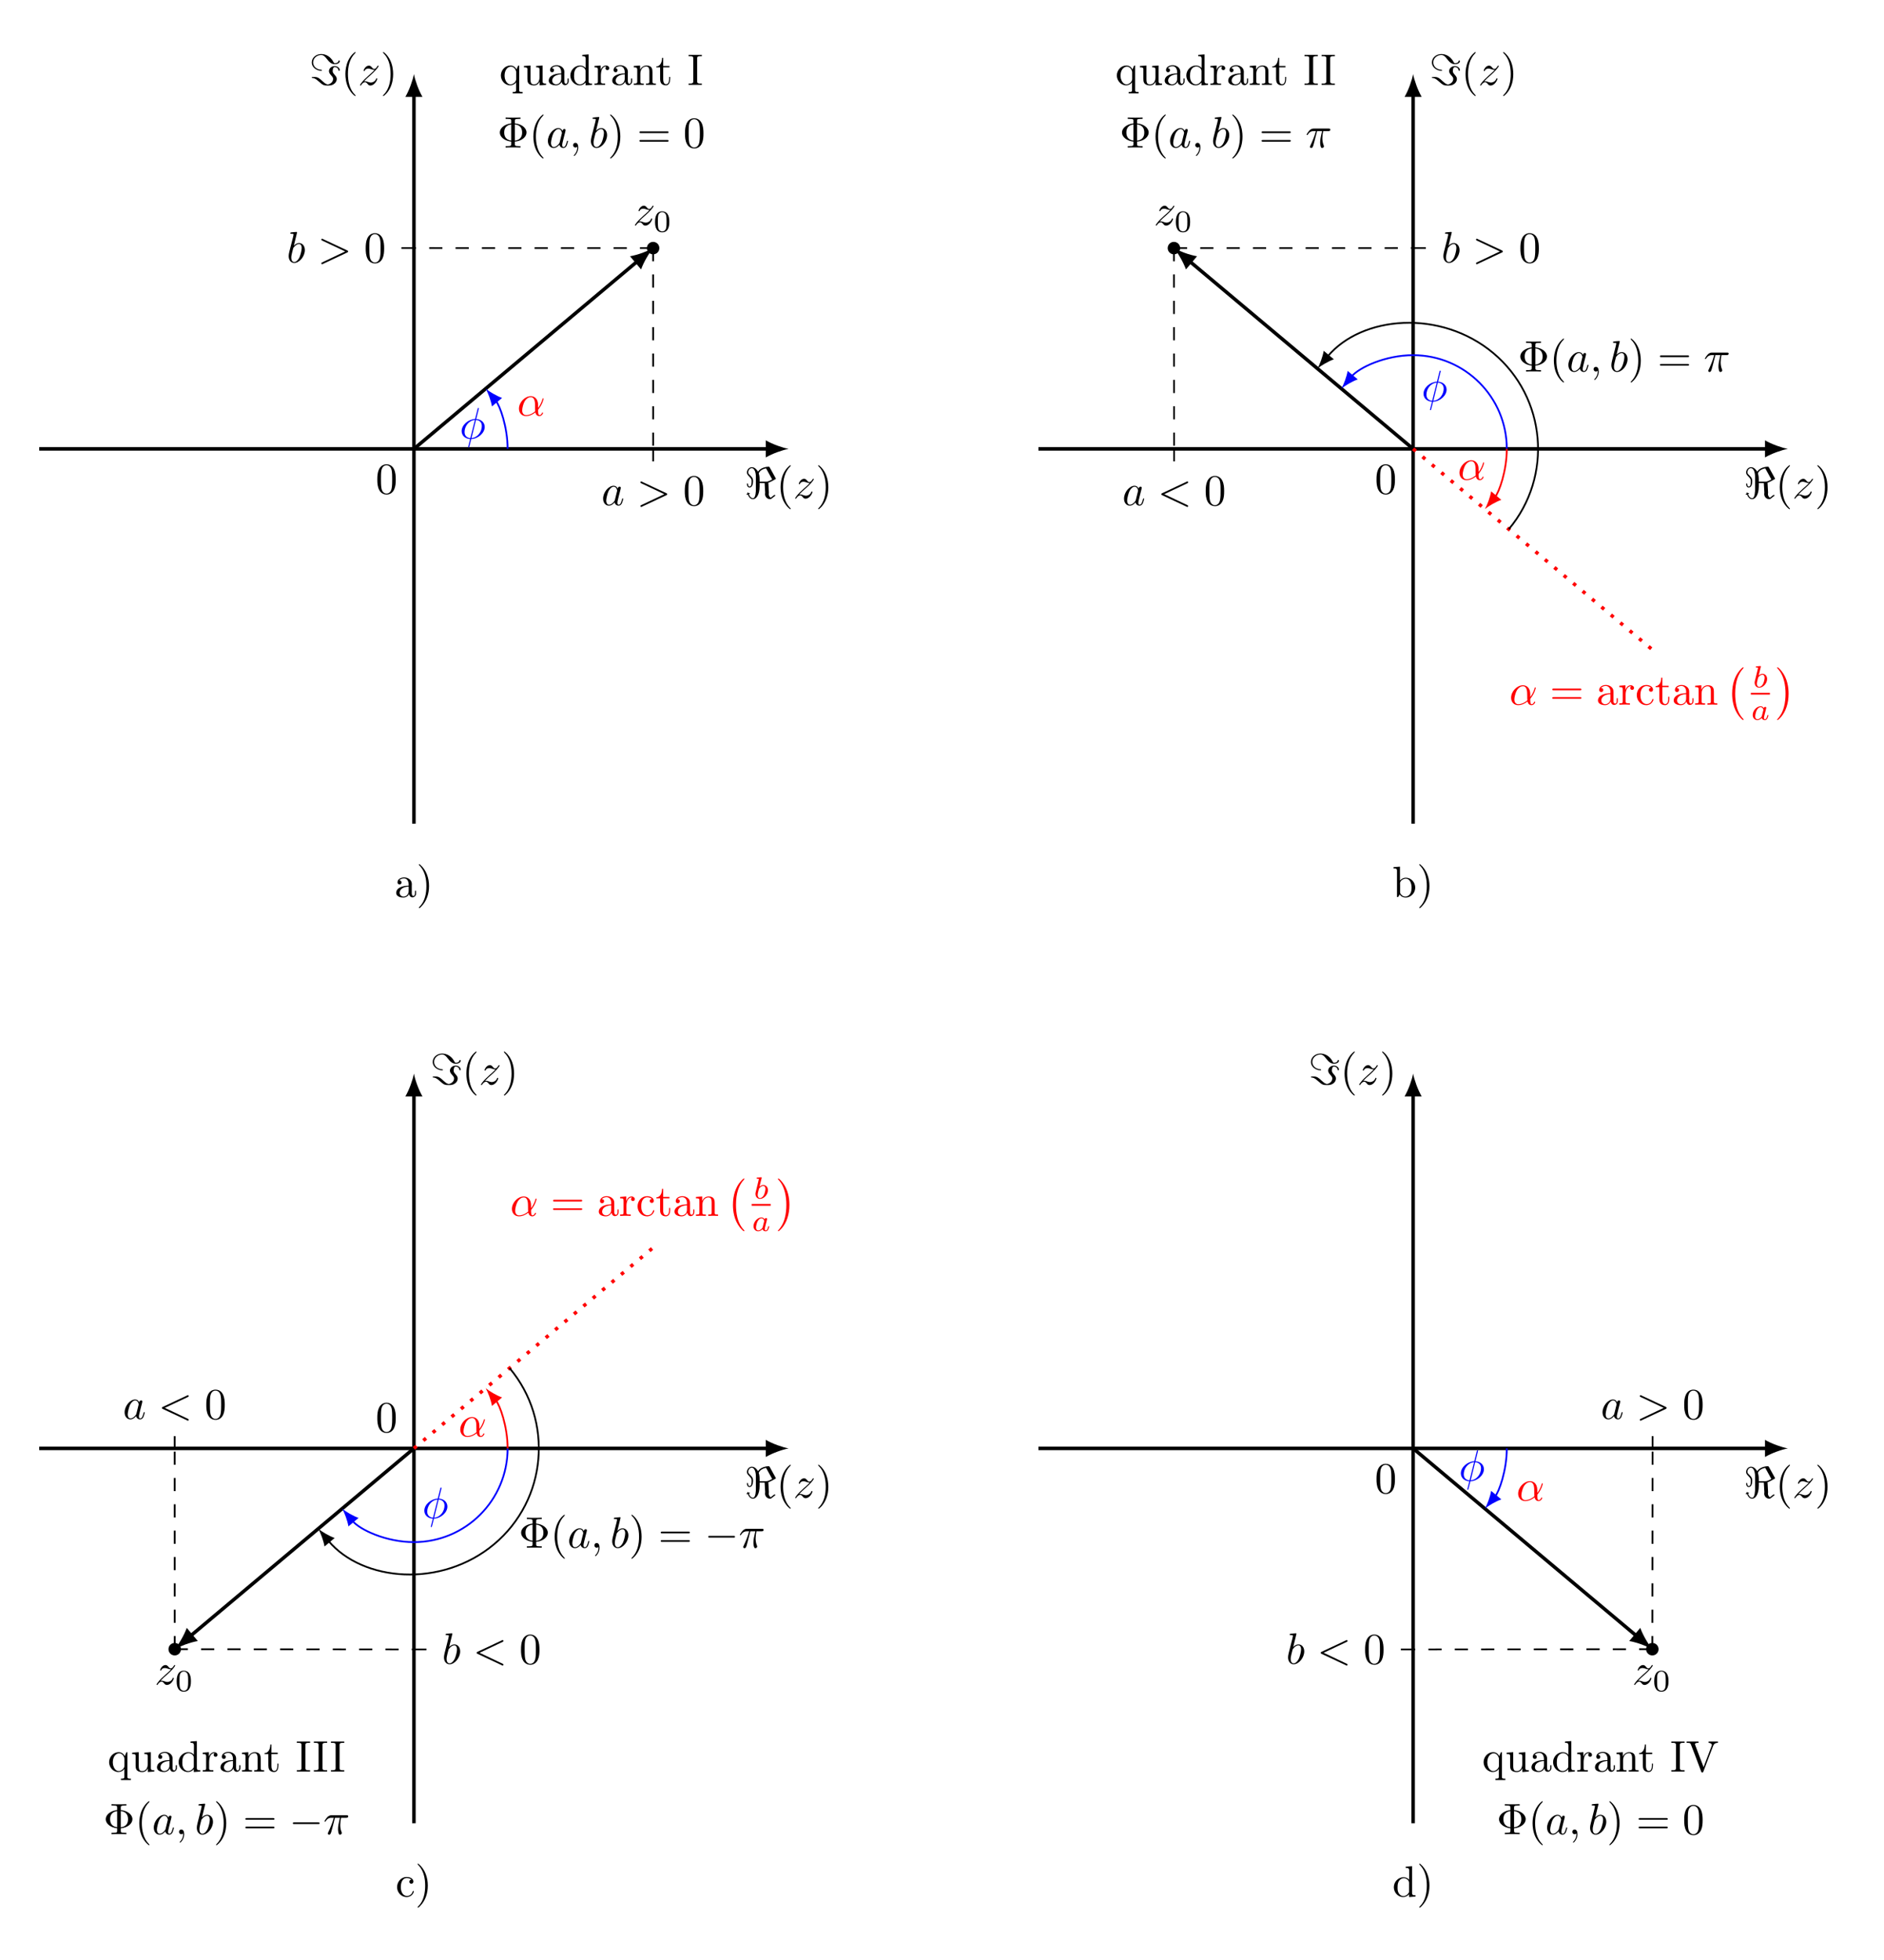 <?xml version="1.0" encoding="UTF-8"?>
<svg xmlns="http://www.w3.org/2000/svg" xmlns:xlink="http://www.w3.org/1999/xlink" width="427.584pt" height="444.632pt" viewBox="0 0 427.584 444.632" version="1.1">
<defs>
<g>
<symbol overflow="visible" id="glyph0-0">
<path style="stroke:none;" d=""/>
</symbol>
<symbol overflow="visible" id="glyph0-1">
<path style="stroke:none;" d="M 5.719 -6.984 C 5.625 -7.125 5.625 -7.141 5.484 -7.141 C 4.797 -7.141 3.578 -6.859 3.062 -6.016 C 2.906 -6.297 2.422 -7.031 1.672 -7.031 C 0.984 -7.031 0.547 -6.406 0.547 -5.828 C 0.547 -5.453 0.781 -5.203 1.062 -4.922 C 1.609 -4.359 1.609 -4.203 1.609 -3.828 C 1.609 -3.234 1.562 -2.641 1.125 -2.641 C 0.859 -2.641 0.812 -3.016 0.797 -3.188 C 0.797 -3.266 0.781 -3.344 0.672 -3.344 C 0.547 -3.344 0.547 -3.234 0.547 -3.203 C 0.547 -3.016 0.641 -2.422 1.125 -2.422 C 1.938 -2.422 1.938 -3.703 1.938 -3.922 C 1.938 -4.234 1.906 -4.609 1.234 -5.234 C 0.953 -5.484 0.844 -5.625 0.844 -5.859 C 0.844 -6.281 1.141 -6.812 1.656 -6.812 C 2.172 -6.812 2.578 -6.031 2.578 -4.859 L 2.578 -1.922 C 2.578 -1.828 2.578 0 1.922 0 C 1.562 0 1.188 -0.312 0.984 -0.938 C 1 -0.938 1.203 -1 1.203 -1.094 C 1.203 -1.156 1.125 -1.203 1.094 -1.203 C 1.062 -1.203 0.922 -1.156 0.891 -1.141 C 0.875 -1.203 0.828 -1.312 0.75 -1.312 C 0.703 -1.312 0.625 -1.219 0.625 -1.172 C 0.625 -1.141 0.641 -1.078 0.672 -1.047 C 0.609 -1.031 0.453 -0.984 0.453 -0.891 C 0.453 -0.844 0.516 -0.781 0.562 -0.781 C 0.594 -0.781 0.719 -0.828 0.75 -0.844 C 1.062 0.016 1.578 0.219 1.922 0.219 C 2.625 0.219 3.422 -0.688 3.422 -2.719 L 3.422 -3.438 L 4.562 -3.438 L 4.688 -1.25 C 4.688 -1.188 4.656 -1.109 4.656 -0.922 C 4.656 -0.328 5.141 0.219 5.812 0.219 C 5.938 0.219 5.969 0.219 6.156 0.078 L 6.875 -0.484 C 6.984 -0.578 7 -0.594 7 -0.625 C 7 -0.703 6.844 -0.766 6.812 -0.766 C 6.766 -0.766 6.406 -0.484 5.953 -0.109 C 5.609 -0.328 5.5 -0.656 5.5 -0.922 C 5.5 -1.109 5.531 -1.141 5.531 -1.25 C 5.531 -1.547 5.484 -2.062 5.469 -2.375 C 5.453 -2.578 5.406 -3.375 5.406 -3.516 C 5.969 -3.688 7.047 -4.328 7.062 -4.344 C 7.094 -4.359 7.125 -4.391 7.125 -4.438 C 7.125 -4.453 7.062 -4.578 7.047 -4.578 Z M 6.281 -4.25 C 5.359 -3.75 5.156 -3.75 4.859 -3.75 L 3.422 -3.75 L 3.422 -4.234 C 3.422 -4.922 3.328 -5.312 3.219 -5.625 C 3.562 -6.578 4.859 -6.766 4.859 -6.766 C 4.891 -6.766 4.938 -6.656 4.953 -6.656 Z M 6.281 -4.25 "/>
</symbol>
<symbol overflow="visible" id="glyph0-2">
<path style="stroke:none;" d="M 2.859 -3.344 C 2.859 -3.422 2.797 -3.453 2.766 -3.453 C 1.25 -3.547 0.859 -4.547 0.859 -5.141 C 0.859 -6.125 1.766 -6.812 2.672 -6.812 C 3.234 -6.812 3.562 -6.453 3.984 -5.906 C 4.438 -5.344 4.922 -4.734 5.766 -4.734 C 6.469 -4.734 6.906 -5.047 6.906 -5.438 C 6.906 -5.562 6.812 -5.562 6.75 -5.562 C 6.625 -5.562 6.609 -5.516 6.594 -5.422 C 6.516 -4.953 5.812 -4.953 5.797 -4.953 C 5.656 -4.953 5.594 -4.984 5.438 -5.281 C 4.547 -6.922 3.125 -7.031 2.719 -7.031 C 1.5 -7.031 0.547 -6.188 0.547 -5.141 C 0.547 -3.906 1.781 -3.234 2.688 -3.234 C 2.75 -3.234 2.859 -3.234 2.859 -3.344 Z M 0.812 -1.828 C 0.641 -1.828 0.547 -1.828 0.547 -1.719 C 0.547 -1.688 0.547 -1.609 0.641 -1.609 C 0.984 -1.578 1.312 -1.562 2.078 -0.859 C 3.141 0.109 3.359 0.109 4.156 0.109 C 4.672 0.109 5.094 0.109 5.578 -0.234 C 5.938 -0.469 6.219 -0.875 6.219 -1.375 C 6.219 -1.734 6.078 -1.938 5.719 -2.344 C 5.328 -2.781 5.297 -2.953 5.297 -3.188 C 5.297 -3.609 5.406 -4.078 5.766 -4.078 C 5.781 -4.078 6.516 -4.078 6.594 -3.375 C 6.609 -3.312 6.625 -3.25 6.75 -3.25 C 6.875 -3.25 6.906 -3.297 6.906 -3.391 C 6.906 -3.812 6.453 -4.297 5.75 -4.297 C 5.031 -4.297 4.453 -3.781 4.453 -3.156 C 4.453 -2.75 4.688 -2.5 4.984 -2.156 C 5.359 -1.75 5.391 -1.578 5.391 -1.375 C 5.391 -0.453 4.359 -0.125 4.172 -0.125 C 4.109 -0.125 3.844 -0.203 3.516 -0.422 C 3.344 -0.562 3.062 -0.812 3.016 -0.844 C 2.297 -1.531 1.906 -1.828 1.219 -1.828 Z M 0.812 -1.828 "/>
</symbol>
<symbol overflow="visible" id="glyph0-3">
<path style="stroke:none;" d="M 6.562 -2.297 C 6.734 -2.297 6.922 -2.297 6.922 -2.5 C 6.922 -2.688 6.734 -2.688 6.562 -2.688 L 1.172 -2.688 C 1 -2.688 0.828 -2.688 0.828 -2.5 C 0.828 -2.297 1 -2.297 1.172 -2.297 Z M 6.562 -2.297 "/>
</symbol>
<symbol overflow="visible" id="glyph1-0">
<path style="stroke:none;" d=""/>
</symbol>
<symbol overflow="visible" id="glyph1-1">
<path style="stroke:none;" d="M 3.297 2.391 C 3.297 2.359 3.297 2.344 3.125 2.172 C 1.891 0.922 1.562 -0.969 1.562 -2.5 C 1.562 -4.234 1.938 -5.969 3.172 -7.203 C 3.297 -7.328 3.297 -7.344 3.297 -7.375 C 3.297 -7.453 3.266 -7.484 3.203 -7.484 C 3.094 -7.484 2.203 -6.797 1.609 -5.531 C 1.109 -4.438 0.984 -3.328 0.984 -2.5 C 0.984 -1.719 1.094 -0.516 1.641 0.625 C 2.25 1.844 3.094 2.5 3.203 2.5 C 3.266 2.5 3.297 2.469 3.297 2.391 Z M 3.297 2.391 "/>
</symbol>
<symbol overflow="visible" id="glyph1-2">
<path style="stroke:none;" d="M 2.875 -2.5 C 2.875 -3.266 2.766 -4.469 2.219 -5.609 C 1.625 -6.828 0.766 -7.484 0.672 -7.484 C 0.609 -7.484 0.562 -7.438 0.562 -7.375 C 0.562 -7.344 0.562 -7.328 0.75 -7.141 C 1.734 -6.156 2.297 -4.578 2.297 -2.5 C 2.297 -0.781 1.938 0.969 0.703 2.219 C 0.562 2.344 0.562 2.359 0.562 2.391 C 0.562 2.453 0.609 2.5 0.672 2.5 C 0.766 2.5 1.672 1.812 2.25 0.547 C 2.766 -0.547 2.875 -1.656 2.875 -2.5 Z M 2.875 -2.5 "/>
</symbol>
<symbol overflow="visible" id="glyph1-3">
<path style="stroke:none;" d="M 4.578 -3.188 C 4.578 -3.984 4.531 -4.781 4.188 -5.516 C 3.734 -6.484 2.906 -6.641 2.5 -6.641 C 1.891 -6.641 1.172 -6.375 0.75 -5.453 C 0.438 -4.766 0.391 -3.984 0.391 -3.188 C 0.391 -2.438 0.422 -1.547 0.844 -0.781 C 1.266 0.016 2 0.219 2.484 0.219 C 3.016 0.219 3.781 0.016 4.219 -0.938 C 4.531 -1.625 4.578 -2.406 4.578 -3.188 Z M 2.484 0 C 2.094 0 1.5 -0.25 1.328 -1.203 C 1.219 -1.797 1.219 -2.719 1.219 -3.312 C 1.219 -3.953 1.219 -4.609 1.297 -5.141 C 1.484 -6.328 2.234 -6.422 2.484 -6.422 C 2.812 -6.422 3.469 -6.234 3.656 -5.25 C 3.766 -4.688 3.766 -3.938 3.766 -3.312 C 3.766 -2.562 3.766 -1.891 3.656 -1.25 C 3.5 -0.297 2.938 0 2.484 0 Z M 2.484 0 "/>
</symbol>
<symbol overflow="visible" id="glyph1-4">
<path style="stroke:none;" d="M 3.984 -1.344 C 5.516 -1.469 6.625 -2.391 6.625 -3.406 C 6.625 -4.438 5.5 -5.344 3.984 -5.469 L 3.984 -6.016 C 3.984 -6.359 3.984 -6.5 4.922 -6.5 L 5.25 -6.5 L 5.25 -6.812 C 4.891 -6.781 3.984 -6.781 3.562 -6.781 C 3.156 -6.781 2.234 -6.781 1.875 -6.812 L 1.875 -6.5 L 2.203 -6.5 C 3.156 -6.5 3.156 -6.375 3.156 -6.016 L 3.156 -5.469 C 1.625 -5.312 0.562 -4.391 0.562 -3.406 C 0.562 -2.375 1.672 -1.5 3.156 -1.344 L 3.156 -0.781 C 3.156 -0.453 3.156 -0.312 2.203 -0.312 L 1.875 -0.312 L 1.875 0 C 2.234 -0.031 3.156 -0.031 3.562 -0.031 C 3.969 -0.031 4.891 -0.031 5.25 0 L 5.25 -0.312 L 4.922 -0.312 C 3.984 -0.312 3.984 -0.438 3.984 -0.781 Z M 3.156 -1.578 C 1.734 -1.766 1.562 -2.781 1.562 -3.406 C 1.562 -3.922 1.656 -5.031 3.156 -5.234 Z M 3.984 -5.25 C 5.359 -5.078 5.625 -4.172 5.625 -3.406 C 5.625 -2.812 5.484 -1.75 3.984 -1.562 Z M 3.984 -5.25 "/>
</symbol>
<symbol overflow="visible" id="glyph1-5">
<path style="stroke:none;" d="M 6.844 -3.266 C 7 -3.266 7.188 -3.266 7.188 -3.453 C 7.188 -3.656 7 -3.656 6.859 -3.656 L 0.891 -3.656 C 0.75 -3.656 0.562 -3.656 0.562 -3.453 C 0.562 -3.266 0.75 -3.266 0.891 -3.266 Z M 6.859 -1.328 C 7 -1.328 7.188 -1.328 7.188 -1.531 C 7.188 -1.719 7 -1.719 6.844 -1.719 L 0.891 -1.719 C 0.75 -1.719 0.562 -1.719 0.562 -1.531 C 0.562 -1.328 0.75 -1.328 0.891 -1.328 Z M 6.859 -1.328 "/>
</symbol>
<symbol overflow="visible" id="glyph1-6">
<path style="stroke:none;" d="M 3.312 -0.75 C 3.359 -0.359 3.625 0.062 4.094 0.062 C 4.312 0.062 4.922 -0.078 4.922 -0.891 L 4.922 -1.453 L 4.672 -1.453 L 4.672 -0.891 C 4.672 -0.312 4.422 -0.25 4.312 -0.25 C 3.984 -0.25 3.938 -0.703 3.938 -0.75 L 3.938 -2.734 C 3.938 -3.156 3.938 -3.547 3.578 -3.922 C 3.188 -4.312 2.688 -4.469 2.219 -4.469 C 1.391 -4.469 0.703 -4 0.703 -3.344 C 0.703 -3.047 0.906 -2.875 1.172 -2.875 C 1.453 -2.875 1.625 -3.078 1.625 -3.328 C 1.625 -3.453 1.578 -3.781 1.109 -3.781 C 1.391 -4.141 1.875 -4.25 2.188 -4.25 C 2.688 -4.25 3.25 -3.859 3.25 -2.969 L 3.25 -2.609 C 2.734 -2.578 2.047 -2.547 1.422 -2.25 C 0.672 -1.906 0.422 -1.391 0.422 -0.953 C 0.422 -0.141 1.391 0.109 2.016 0.109 C 2.672 0.109 3.125 -0.297 3.312 -0.75 Z M 3.25 -2.391 L 3.25 -1.391 C 3.25 -0.453 2.531 -0.109 2.078 -0.109 C 1.594 -0.109 1.188 -0.453 1.188 -0.953 C 1.188 -1.5 1.609 -2.328 3.25 -2.391 Z M 3.25 -2.391 "/>
</symbol>
<symbol overflow="visible" id="glyph1-7">
<path style="stroke:none;" d="M 1.672 -3.312 L 1.672 -4.406 L 0.281 -4.297 L 0.281 -3.984 C 0.984 -3.984 1.062 -3.922 1.062 -3.422 L 1.062 -0.75 C 1.062 -0.312 0.953 -0.312 0.281 -0.312 L 0.281 0 C 0.672 -0.016 1.141 -0.031 1.422 -0.031 C 1.812 -0.031 2.281 -0.031 2.688 0 L 2.688 -0.312 L 2.469 -0.312 C 1.734 -0.312 1.719 -0.422 1.719 -0.781 L 1.719 -2.312 C 1.719 -3.297 2.141 -4.188 2.891 -4.188 C 2.953 -4.188 2.984 -4.188 3 -4.172 C 2.969 -4.172 2.766 -4.047 2.766 -3.781 C 2.766 -3.516 2.984 -3.359 3.203 -3.359 C 3.375 -3.359 3.625 -3.484 3.625 -3.797 C 3.625 -4.109 3.312 -4.406 2.891 -4.406 C 2.156 -4.406 1.797 -3.734 1.672 -3.312 Z M 1.672 -3.312 "/>
</symbol>
<symbol overflow="visible" id="glyph1-8">
<path style="stroke:none;" d="M 1.172 -2.172 C 1.172 -3.797 1.984 -4.219 2.516 -4.219 C 2.609 -4.219 3.234 -4.203 3.578 -3.844 C 3.172 -3.812 3.109 -3.516 3.109 -3.391 C 3.109 -3.125 3.297 -2.938 3.562 -2.938 C 3.828 -2.938 4.031 -3.094 4.031 -3.406 C 4.031 -4.078 3.266 -4.469 2.5 -4.469 C 1.25 -4.469 0.344 -3.391 0.344 -2.156 C 0.344 -0.875 1.328 0.109 2.484 0.109 C 3.812 0.109 4.141 -1.094 4.141 -1.188 C 4.141 -1.281 4.031 -1.281 4 -1.281 C 3.922 -1.281 3.891 -1.25 3.875 -1.188 C 3.594 -0.266 2.938 -0.141 2.578 -0.141 C 2.047 -0.141 1.172 -0.562 1.172 -2.172 Z M 1.172 -2.172 "/>
</symbol>
<symbol overflow="visible" id="glyph1-9">
<path style="stroke:none;" d="M 1.719 -3.984 L 3.156 -3.984 L 3.156 -4.297 L 1.719 -4.297 L 1.719 -6.125 L 1.469 -6.125 C 1.469 -5.312 1.172 -4.25 0.188 -4.203 L 0.188 -3.984 L 1.031 -3.984 L 1.031 -1.234 C 1.031 -0.016 1.969 0.109 2.328 0.109 C 3.031 0.109 3.312 -0.594 3.312 -1.234 L 3.312 -1.797 L 3.062 -1.797 L 3.062 -1.25 C 3.062 -0.516 2.766 -0.141 2.391 -0.141 C 1.719 -0.141 1.719 -1.047 1.719 -1.219 Z M 1.719 -3.984 "/>
</symbol>
<symbol overflow="visible" id="glyph1-10">
<path style="stroke:none;" d="M 1.094 -3.422 L 1.094 -0.75 C 1.094 -0.312 0.984 -0.312 0.312 -0.312 L 0.312 0 C 0.672 -0.016 1.172 -0.031 1.453 -0.031 C 1.703 -0.031 2.219 -0.016 2.562 0 L 2.562 -0.312 C 1.891 -0.312 1.781 -0.312 1.781 -0.75 L 1.781 -2.594 C 1.781 -3.625 2.5 -4.188 3.125 -4.188 C 3.766 -4.188 3.875 -3.656 3.875 -3.078 L 3.875 -0.75 C 3.875 -0.312 3.766 -0.312 3.094 -0.312 L 3.094 0 C 3.438 -0.016 3.953 -0.031 4.219 -0.031 C 4.469 -0.031 5 -0.016 5.328 0 L 5.328 -0.312 C 4.812 -0.312 4.562 -0.312 4.562 -0.609 L 4.562 -2.516 C 4.562 -3.375 4.562 -3.672 4.25 -4.031 C 4.109 -4.203 3.781 -4.406 3.203 -4.406 C 2.469 -4.406 2 -3.984 1.719 -3.359 L 1.719 -4.406 L 0.312 -4.297 L 0.312 -3.984 C 1.016 -3.984 1.094 -3.922 1.094 -3.422 Z M 1.094 -3.422 "/>
</symbol>
<symbol overflow="visible" id="glyph2-0">
<path style="stroke:none;" d=""/>
</symbol>
<symbol overflow="visible" id="glyph2-1">
<path style="stroke:none;" d="M 1.328 -0.828 C 1.859 -1.406 2.156 -1.656 2.516 -1.969 C 2.516 -1.969 3.125 -2.5 3.484 -2.859 C 4.438 -3.781 4.656 -4.266 4.656 -4.312 C 4.656 -4.406 4.562 -4.406 4.547 -4.406 C 4.469 -4.406 4.453 -4.391 4.391 -4.297 C 4.094 -3.812 3.891 -3.656 3.656 -3.656 C 3.406 -3.656 3.297 -3.812 3.141 -3.984 C 2.953 -4.203 2.781 -4.406 2.453 -4.406 C 1.703 -4.406 1.25 -3.484 1.25 -3.266 C 1.25 -3.219 1.281 -3.156 1.359 -3.156 C 1.453 -3.156 1.469 -3.203 1.5 -3.266 C 1.688 -3.734 2.266 -3.734 2.344 -3.734 C 2.547 -3.734 2.734 -3.672 2.969 -3.594 C 3.375 -3.438 3.484 -3.438 3.734 -3.438 C 3.375 -3.016 2.547 -2.297 2.359 -2.141 L 1.453 -1.297 C 0.781 -0.625 0.422 -0.062 0.422 0.016 C 0.422 0.109 0.531 0.109 0.547 0.109 C 0.625 0.109 0.641 0.094 0.703 -0.016 C 0.938 -0.375 1.234 -0.641 1.562 -0.641 C 1.781 -0.641 1.891 -0.547 2.141 -0.266 C 2.297 -0.047 2.484 0.109 2.766 0.109 C 3.766 0.109 4.344 -1.156 4.344 -1.422 C 4.344 -1.469 4.297 -1.531 4.219 -1.531 C 4.125 -1.531 4.109 -1.469 4.078 -1.391 C 3.844 -0.75 3.203 -0.562 2.875 -0.562 C 2.688 -0.562 2.5 -0.625 2.297 -0.688 C 1.953 -0.812 1.797 -0.859 1.594 -0.859 C 1.578 -0.859 1.422 -0.859 1.328 -0.828 Z M 1.328 -0.828 "/>
</symbol>
<symbol overflow="visible" id="glyph2-2">
<path style="stroke:none;" d="M 3.719 -3.766 C 3.531 -4.141 3.25 -4.406 2.797 -4.406 C 1.641 -4.406 0.406 -2.938 0.406 -1.484 C 0.406 -0.547 0.953 0.109 1.719 0.109 C 1.922 0.109 2.422 0.062 3.016 -0.641 C 3.094 -0.219 3.453 0.109 3.922 0.109 C 4.281 0.109 4.5 -0.125 4.672 -0.438 C 4.828 -0.797 4.969 -1.406 4.969 -1.422 C 4.969 -1.531 4.875 -1.531 4.844 -1.531 C 4.75 -1.531 4.734 -1.484 4.703 -1.344 C 4.531 -0.703 4.359 -0.109 3.953 -0.109 C 3.672 -0.109 3.656 -0.375 3.656 -0.562 C 3.656 -0.781 3.672 -0.875 3.781 -1.312 C 3.891 -1.719 3.906 -1.828 4 -2.203 L 4.359 -3.594 C 4.422 -3.875 4.422 -3.891 4.422 -3.938 C 4.422 -4.109 4.312 -4.203 4.141 -4.203 C 3.891 -4.203 3.75 -3.984 3.719 -3.766 Z M 3.078 -1.188 C 3.016 -1 3.016 -0.984 2.875 -0.812 C 2.438 -0.266 2.031 -0.109 1.75 -0.109 C 1.25 -0.109 1.109 -0.656 1.109 -1.047 C 1.109 -1.547 1.422 -2.766 1.656 -3.234 C 1.969 -3.812 2.406 -4.188 2.812 -4.188 C 3.453 -4.188 3.594 -3.375 3.594 -3.312 C 3.594 -3.25 3.578 -3.188 3.562 -3.141 Z M 3.078 -1.188 "/>
</symbol>
<symbol overflow="visible" id="glyph2-3">
<path style="stroke:none;" d="M 2.031 -0.016 C 2.031 -0.672 1.781 -1.062 1.391 -1.062 C 1.062 -1.062 0.859 -0.812 0.859 -0.531 C 0.859 -0.266 1.062 0 1.391 0 C 1.5 0 1.641 -0.047 1.734 -0.125 C 1.766 -0.156 1.781 -0.156 1.781 -0.156 C 1.797 -0.156 1.797 -0.156 1.797 -0.016 C 1.797 0.734 1.453 1.328 1.125 1.656 C 1.016 1.766 1.016 1.781 1.016 1.812 C 1.016 1.891 1.062 1.922 1.109 1.922 C 1.219 1.922 2.031 1.156 2.031 -0.016 Z M 2.031 -0.016 "/>
</symbol>
<symbol overflow="visible" id="glyph2-4">
<path style="stroke:none;" d="M 2.375 -6.812 C 2.375 -6.812 2.375 -6.922 2.25 -6.922 C 2.031 -6.922 1.297 -6.844 1.031 -6.812 C 0.953 -6.812 0.844 -6.797 0.844 -6.625 C 0.844 -6.5 0.938 -6.5 1.094 -6.5 C 1.562 -6.5 1.578 -6.438 1.578 -6.328 C 1.578 -6.266 1.5 -5.922 1.453 -5.719 L 0.625 -2.469 C 0.516 -1.969 0.469 -1.797 0.469 -1.453 C 0.469 -0.516 1 0.109 1.734 0.109 C 2.906 0.109 4.141 -1.375 4.141 -2.812 C 4.141 -3.719 3.609 -4.406 2.812 -4.406 C 2.359 -4.406 1.938 -4.109 1.641 -3.812 Z M 1.453 -3.047 C 1.5 -3.266 1.5 -3.281 1.594 -3.391 C 2.078 -4.031 2.531 -4.188 2.797 -4.188 C 3.156 -4.188 3.422 -3.891 3.422 -3.25 C 3.422 -2.656 3.094 -1.516 2.906 -1.141 C 2.578 -0.469 2.125 -0.109 1.734 -0.109 C 1.391 -0.109 1.062 -0.375 1.062 -1.109 C 1.062 -1.312 1.062 -1.5 1.219 -2.125 Z M 1.453 -3.047 "/>
</symbol>
<symbol overflow="visible" id="glyph2-5">
<path style="stroke:none;" d="M 6.734 -2.266 C 6.844 -2.328 6.922 -2.375 6.922 -2.5 C 6.922 -2.609 6.844 -2.656 6.734 -2.719 L 1.203 -5.312 C 1.078 -5.391 1.062 -5.391 1.031 -5.391 C 0.922 -5.391 0.828 -5.297 0.828 -5.188 C 0.828 -5.094 0.875 -5.031 1.016 -4.969 L 6.25 -2.5 L 1.016 -0.016 C 0.875 0.047 0.828 0.109 0.828 0.203 C 0.828 0.312 0.922 0.406 1.031 0.406 C 1.062 0.406 1.078 0.406 1.203 0.328 Z M 6.734 -2.266 "/>
</symbol>
<symbol overflow="visible" id="glyph2-6">
<path style="stroke:none;" d="M 4.359 -6.672 C 4.359 -6.703 4.391 -6.812 4.391 -6.812 C 4.391 -6.828 4.391 -6.922 4.266 -6.922 C 4.172 -6.922 4.156 -6.891 4.109 -6.719 L 3.531 -4.422 C 1.953 -4.359 0.484 -3.047 0.484 -1.688 C 0.484 -0.734 1.188 0.047 2.406 0.125 C 2.328 0.422 2.25 0.75 2.172 1.062 C 2.047 1.531 1.953 1.906 1.953 1.938 C 1.953 2.031 2.031 2.047 2.078 2.047 C 2.125 2.047 2.141 2.031 2.172 2 C 2.188 1.984 2.25 1.75 2.281 1.609 L 2.656 0.125 C 4.266 0.062 5.719 -1.281 5.719 -2.609 C 5.719 -3.406 5.188 -4.312 3.797 -4.422 Z M 2.453 -0.094 C 1.859 -0.125 1.141 -0.484 1.141 -1.469 C 1.141 -2.672 2 -4.062 3.484 -4.203 Z M 3.734 -4.203 C 4.5 -4.156 5.062 -3.703 5.062 -2.828 C 5.062 -1.641 4.203 -0.219 2.719 -0.094 Z M 3.734 -4.203 "/>
</symbol>
<symbol overflow="visible" id="glyph2-7">
<path style="stroke:none;" d="M 4.75 -2.359 C 4.75 -3.922 3.828 -4.406 3.094 -4.406 C 1.719 -4.406 0.406 -2.984 0.406 -1.578 C 0.406 -0.641 1 0.109 2.031 0.109 C 2.656 0.109 3.375 -0.125 4.125 -0.734 C 4.25 -0.203 4.578 0.109 5.031 0.109 C 5.562 0.109 5.875 -0.438 5.875 -0.594 C 5.875 -0.672 5.812 -0.703 5.75 -0.703 C 5.688 -0.703 5.656 -0.672 5.625 -0.594 C 5.438 -0.109 5.078 -0.109 5.062 -0.109 C 4.75 -0.109 4.75 -0.891 4.75 -1.125 C 4.75 -1.328 4.75 -1.359 4.859 -1.469 C 5.797 -2.656 6 -3.812 6 -3.812 C 6 -3.844 5.984 -3.922 5.875 -3.922 C 5.781 -3.922 5.781 -3.891 5.734 -3.703 C 5.547 -3.078 5.219 -2.328 4.75 -1.734 Z M 4.094 -0.984 C 3.203 -0.219 2.438 -0.109 2.047 -0.109 C 1.453 -0.109 1.141 -0.562 1.141 -1.203 C 1.141 -1.688 1.406 -2.766 1.719 -3.266 C 2.188 -4 2.734 -4.188 3.078 -4.188 C 4.062 -4.188 4.062 -2.875 4.062 -2.109 C 4.062 -1.734 4.062 -1.156 4.094 -0.984 Z M 4.094 -0.984 "/>
</symbol>
<symbol overflow="visible" id="glyph2-8">
<path style="stroke:none;" d="M 2.641 -3.719 L 3.766 -3.719 C 3.438 -2.25 3.344 -1.812 3.344 -1.141 C 3.344 -1 3.344 -0.734 3.422 -0.391 C 3.531 0.047 3.641 0.109 3.781 0.109 C 3.984 0.109 4.203 -0.062 4.203 -0.266 C 4.203 -0.328 4.203 -0.344 4.141 -0.484 C 3.844 -1.203 3.844 -1.859 3.844 -2.141 C 3.844 -2.656 3.922 -3.203 4.031 -3.719 L 5.156 -3.719 C 5.297 -3.719 5.656 -3.719 5.656 -4.062 C 5.656 -4.297 5.438 -4.297 5.25 -4.297 L 1.906 -4.297 C 1.688 -4.297 1.312 -4.297 0.875 -3.828 C 0.531 -3.438 0.266 -2.984 0.266 -2.938 C 0.266 -2.922 0.266 -2.828 0.391 -2.828 C 0.469 -2.828 0.484 -2.875 0.547 -2.953 C 1.031 -3.719 1.609 -3.719 1.812 -3.719 L 2.375 -3.719 C 2.062 -2.516 1.531 -1.312 1.109 -0.406 C 1.031 -0.25 1.031 -0.234 1.031 -0.156 C 1.031 0.031 1.188 0.109 1.312 0.109 C 1.609 0.109 1.688 -0.172 1.812 -0.531 C 1.953 -1 1.953 -1.016 2.078 -1.516 Z M 2.641 -3.719 "/>
</symbol>
<symbol overflow="visible" id="glyph2-9">
<path style="stroke:none;" d="M 6.734 -4.969 C 6.844 -5.031 6.922 -5.078 6.922 -5.188 C 6.922 -5.297 6.828 -5.391 6.719 -5.391 C 6.688 -5.391 6.672 -5.391 6.547 -5.312 L 1.016 -2.719 C 0.906 -2.656 0.828 -2.609 0.828 -2.5 C 0.828 -2.375 0.906 -2.328 1.016 -2.266 L 6.547 0.328 C 6.672 0.406 6.688 0.406 6.719 0.406 C 6.828 0.406 6.922 0.312 6.922 0.203 C 6.922 0.094 6.844 0.047 6.734 -0.016 L 1.5 -2.5 Z M 6.734 -4.969 "/>
</symbol>
<symbol overflow="visible" id="glyph3-0">
<path style="stroke:none;" d=""/>
</symbol>
<symbol overflow="visible" id="glyph3-1">
<path style="stroke:none;" d="M 3.781 -0.625 L 3.781 1.219 C 3.781 1.594 3.531 1.609 3.016 1.609 L 3.016 1.922 L 5.266 1.922 L 5.266 1.609 L 5.031 1.609 C 4.75 1.609 4.484 1.578 4.484 1.203 L 4.484 -4.406 L 4.281 -4.391 L 4.141 -4.141 L 3.875 -3.5 C 3.625 -4.062 3.109 -4.406 2.5 -4.406 C 1.25 -4.406 0.328 -3.297 0.328 -2.141 C 0.328 -1.016 1.219 0.094 2.438 0.094 C 2.906 0.094 3.531 -0.156 3.781 -0.625 Z M 1.172 -1.984 L 1.172 -2.094 C 1.172 -2.891 1.453 -3.844 2.359 -4.125 C 2.438 -4.141 2.516 -4.156 2.609 -4.156 C 3.266 -4.156 3.719 -3.516 3.812 -2.938 L 3.812 -1.328 C 3.812 -0.734 3.188 -0.266 2.797 -0.156 C 2.688 -0.125 2.578 -0.125 2.469 -0.125 C 1.828 -0.141 1.391 -0.844 1.234 -1.469 C 1.203 -1.641 1.188 -1.812 1.172 -1.984 Z M 1.172 -1.984 "/>
</symbol>
<symbol overflow="visible" id="glyph3-2">
<path style="stroke:none;" d="M 0.312 -4.297 L 0.312 -3.984 L 0.453 -3.984 C 0.734 -3.984 1.031 -3.969 1.094 -3.672 C 1.094 -3.562 1.094 -3.453 1.094 -3.344 L 1.094 -1.359 C 1.094 -1.031 1.109 -0.734 1.281 -0.438 C 1.562 -0.016 2.125 0.109 2.594 0.109 C 3.047 0.109 3.453 -0.094 3.703 -0.453 C 3.766 -0.562 3.844 -0.656 3.875 -0.781 L 3.875 0.094 L 5.328 -0.016 L 5.328 -0.312 L 5.172 -0.312 C 4.844 -0.312 4.547 -0.344 4.547 -0.797 L 4.547 -4.406 L 3.078 -4.297 L 3.078 -3.984 L 3.219 -3.984 C 3.547 -3.984 3.844 -3.953 3.844 -3.484 L 3.844 -1.688 C 3.844 -0.953 3.469 -0.125 2.641 -0.125 C 2.078 -0.125 1.797 -0.266 1.797 -1.328 L 1.797 -4.406 Z M 0.312 -4.297 "/>
</symbol>
<symbol overflow="visible" id="glyph3-3">
<path style="stroke:none;" d="M 1.109 -3.797 C 1.359 -4.109 1.797 -4.25 2.172 -4.25 C 2.906 -4.25 3.234 -3.578 3.234 -2.875 L 3.234 -2.609 C 2.094 -2.609 0.406 -2.25 0.406 -0.953 L 0.406 -0.875 C 0.484 -0.094 1.453 0.094 2.031 0.094 C 2.531 0.094 3.188 -0.234 3.312 -0.75 C 3.375 -0.312 3.656 0.047 4.094 0.047 C 4.5 0.047 4.859 -0.281 4.922 -0.734 L 4.922 -1.453 L 4.672 -1.453 L 4.672 -0.953 C 4.672 -0.672 4.609 -0.266 4.312 -0.266 C 3.984 -0.266 3.938 -0.656 3.938 -0.922 L 3.938 -2.594 C 3.938 -2.719 3.953 -2.844 3.953 -2.969 C 3.953 -3.938 3.047 -4.469 2.219 -4.469 C 1.578 -4.469 0.703 -4.156 0.703 -3.359 C 0.703 -3.078 0.906 -2.875 1.172 -2.875 C 1.453 -2.875 1.609 -3.094 1.609 -3.344 C 1.609 -3.625 1.391 -3.797 1.109 -3.797 Z M 3.234 -2.406 L 3.234 -1.391 C 3.234 -0.703 2.766 -0.156 2.109 -0.125 L 2.078 -0.125 C 1.609 -0.125 1.188 -0.484 1.188 -0.969 L 1.188 -1.016 C 1.25 -2.031 2.375 -2.375 3.234 -2.406 Z M 3.234 -2.406 "/>
</symbol>
<symbol overflow="visible" id="glyph3-4">
<path style="stroke:none;" d="M 3.031 -6.812 L 3.031 -6.516 L 3.188 -6.516 C 3.531 -6.516 3.812 -6.469 3.812 -5.891 L 3.797 -3.797 C 3.562 -4.203 2.984 -4.406 2.531 -4.406 C 1.312 -4.406 0.328 -3.344 0.328 -2.141 C 0.328 -1.078 1.141 0.094 2.469 0.094 C 2.984 0.094 3.453 -0.156 3.781 -0.547 L 3.781 0.094 L 5.25 -0.016 L 5.25 -0.312 L 5.078 -0.312 C 4.781 -0.312 4.469 -0.344 4.469 -0.812 L 4.469 -6.922 Z M 1.172 -1.906 L 1.172 -2.047 C 1.172 -2.797 1.25 -3.531 1.938 -4 C 2.141 -4.109 2.375 -4.188 2.609 -4.188 C 3.094 -4.188 3.781 -3.781 3.781 -3.156 C 3.781 -3.031 3.781 -2.906 3.781 -2.766 L 3.781 -1.109 C 3.781 -0.984 3.734 -0.891 3.656 -0.797 C 3.406 -0.406 2.969 -0.125 2.5 -0.125 C 1.781 -0.125 1.312 -0.781 1.203 -1.469 C 1.188 -1.609 1.188 -1.766 1.172 -1.906 Z M 1.172 -1.906 "/>
</symbol>
<symbol overflow="visible" id="glyph3-5">
<path style="stroke:none;" d="M 0.266 -4.297 L 0.266 -3.984 L 0.422 -3.984 C 0.75 -3.984 1.047 -3.953 1.047 -3.484 L 1.047 -0.734 C 1.047 -0.328 0.766 -0.312 0.328 -0.312 L 0.266 -0.312 L 0.266 -0.016 L 2.688 -0.016 L 2.688 -0.312 C 2.562 -0.312 2.422 -0.312 2.297 -0.312 C 1.984 -0.312 1.719 -0.359 1.719 -0.734 L 1.719 -2.047 C 1.719 -2.906 1.906 -4.188 2.891 -4.188 C 2.938 -4.188 2.953 -4.188 3 -4.172 C 2.844 -4.109 2.766 -3.953 2.766 -3.781 C 2.766 -3.562 2.922 -3.406 3.156 -3.359 C 3.438 -3.359 3.625 -3.531 3.625 -3.781 C 3.625 -4.188 3.25 -4.406 2.891 -4.406 C 2.297 -4.406 1.781 -3.875 1.672 -3.344 L 1.672 -4.406 Z M 0.266 -4.297 "/>
</symbol>
<symbol overflow="visible" id="glyph3-6">
<path style="stroke:none;" d="M 0.312 -4.297 L 0.312 -3.984 L 0.469 -3.984 C 0.797 -3.984 1.094 -3.953 1.094 -3.484 L 1.094 -0.734 C 1.094 -0.328 0.812 -0.312 0.375 -0.312 L 0.312 -0.312 L 0.312 -0.016 L 2.578 -0.016 L 2.578 -0.312 L 2.312 -0.312 C 2.031 -0.312 1.797 -0.359 1.797 -0.734 L 1.797 -2.547 C 1.797 -3.266 2.156 -4.188 3.156 -4.188 C 3.781 -4.188 3.844 -3.5 3.844 -3.078 L 3.844 -0.688 C 3.844 -0.344 3.562 -0.312 3.25 -0.312 L 3.078 -0.312 L 3.078 -0.016 L 5.328 -0.016 L 5.328 -0.312 L 5.078 -0.312 C 4.812 -0.312 4.547 -0.359 4.547 -0.703 L 4.547 -2.875 C 4.547 -3.203 4.531 -3.547 4.375 -3.844 C 4.141 -4.281 3.641 -4.406 3.188 -4.406 C 2.578 -4.406 1.938 -3.984 1.75 -3.391 L 1.734 -4.406 Z M 0.312 -4.297 "/>
</symbol>
<symbol overflow="visible" id="glyph3-7">
<path style="stroke:none;" d="M 1.484 -6.141 C 1.484 -5.453 1.203 -4.203 0.172 -4.203 L 0.172 -3.984 L 1.031 -3.984 L 1.031 -1.422 C 1.031 -1.094 1.062 -0.75 1.219 -0.469 C 1.438 -0.062 1.906 0.094 2.344 0.094 C 3.156 0.094 3.312 -0.812 3.312 -1.453 L 3.312 -1.812 L 3.078 -1.812 C 3.078 -1.672 3.078 -1.516 3.078 -1.359 C 3.078 -0.922 2.984 -0.156 2.391 -0.156 C 1.828 -0.156 1.734 -0.844 1.734 -1.281 L 1.734 -3.984 L 3.156 -3.984 L 3.156 -4.297 L 1.734 -4.297 L 1.734 -6.141 Z M 1.484 -6.141 "/>
</symbol>
<symbol overflow="visible" id="glyph3-8">
<path style="stroke:none;" d="M 0.297 -6.812 L 0.297 -6.516 C 0.422 -6.516 0.562 -6.516 0.703 -6.516 C 1.047 -6.516 1.359 -6.469 1.359 -6.094 L 1.359 -0.75 C 1.359 -0.375 1.031 -0.312 0.703 -0.312 C 0.562 -0.312 0.406 -0.312 0.297 -0.312 L 0.297 -0.016 L 3.312 -0.016 L 3.312 -0.312 C 3.188 -0.312 3.047 -0.312 2.906 -0.312 C 2.562 -0.312 2.25 -0.375 2.25 -0.75 L 2.25 -6.094 C 2.25 -6.469 2.578 -6.516 2.922 -6.516 C 3.047 -6.516 3.188 -6.516 3.312 -6.516 L 3.312 -6.812 Z M 0.297 -6.812 "/>
</symbol>
<symbol overflow="visible" id="glyph3-9">
<path style="stroke:none;" d="M 0.625 -7.484 C 0.578 -7.453 0.562 -7.422 0.562 -7.391 C 0.562 -7.281 0.781 -7.109 0.891 -6.984 C 1.969 -5.75 2.281 -4.062 2.281 -2.5 C 2.281 -0.891 1.953 0.938 0.75 2.141 C 0.688 2.203 0.562 2.297 0.562 2.375 C 0.562 2.438 0.609 2.484 0.672 2.484 C 0.797 2.469 1 2.25 1.109 2.141 C 2.375 0.875 2.875 -0.812 2.875 -2.516 C 2.875 -4.344 2.266 -6.172 0.812 -7.406 C 0.766 -7.438 0.719 -7.484 0.656 -7.484 C 0.641 -7.484 0.641 -7.484 0.625 -7.484 Z M 0.625 -7.484 "/>
</symbol>
<symbol overflow="visible" id="glyph3-10">
<path style="stroke:none;" d="M 0.266 -6.812 L 0.266 -6.516 L 0.438 -6.516 C 0.75 -6.516 1.047 -6.484 1.047 -6.016 L 1.047 -0.016 L 1.281 -0.031 L 1.422 -0.203 L 1.656 -0.625 L 1.672 -0.625 C 1.906 -0.141 2.5 0.094 3 0.094 C 4.234 0.094 5.188 -0.984 5.188 -2.156 C 5.188 -3.312 4.312 -4.406 3.047 -4.406 C 2.516 -4.406 2.062 -4.156 1.719 -3.766 L 1.719 -6.922 Z M 4.344 -1.906 C 4.312 -1.438 4.25 -1.016 3.953 -0.641 C 3.703 -0.328 3.328 -0.125 2.938 -0.125 C 2.5 -0.125 2.109 -0.375 1.891 -0.734 C 1.797 -0.844 1.75 -0.922 1.75 -1.078 L 1.75 -2.734 C 1.75 -2.875 1.734 -3 1.734 -3.125 C 1.734 -3.734 2.469 -4.188 3.016 -4.188 C 4.094 -4.188 4.359 -2.938 4.359 -2.141 C 4.359 -2.062 4.359 -2 4.344 -1.906 Z M 4.344 -1.906 "/>
</symbol>
<symbol overflow="visible" id="glyph3-11">
<path style="stroke:none;" d="M 3.578 -3.859 C 3.312 -3.844 3.109 -3.672 3.109 -3.406 C 3.109 -3.125 3.297 -2.938 3.562 -2.938 C 3.875 -2.938 4.031 -3.156 4.031 -3.438 L 4.031 -3.5 C 3.922 -4.234 3.078 -4.469 2.5 -4.469 C 1.281 -4.469 0.328 -3.406 0.328 -2.156 C 0.328 -1.031 1.203 0.094 2.5 0.094 C 3.156 0.094 3.797 -0.266 4.062 -0.953 C 4.094 -1.016 4.141 -1.109 4.141 -1.172 C 4.141 -1.25 4.094 -1.297 4.016 -1.297 C 3.875 -1.297 3.781 -0.922 3.703 -0.781 C 3.469 -0.406 3.062 -0.156 2.609 -0.156 C 1.547 -0.156 1.219 -1.219 1.172 -2 L 1.172 -2.125 C 1.172 -2.922 1.359 -4.109 2.453 -4.219 L 2.531 -4.219 C 2.906 -4.219 3.297 -4.109 3.578 -3.859 Z M 3.578 -3.859 "/>
</symbol>
<symbol overflow="visible" id="glyph3-12">
<path style="stroke:none;" d="M 0.188 -6.812 L 0.188 -6.516 L 0.422 -6.516 C 0.641 -6.516 0.891 -6.5 1.031 -6.375 C 1.141 -6.25 1.188 -6.062 1.25 -5.906 C 1.828 -4.469 2.359 -2.984 2.906 -1.547 L 3.5 0.031 C 3.547 0.156 3.594 0.203 3.734 0.203 C 3.875 0.203 3.922 0.156 3.969 0.031 L 4.047 -0.188 C 4.75 -2.031 5.453 -3.875 6.141 -5.688 C 6.297 -6.109 6.5 -6.516 7.281 -6.516 L 7.281 -6.812 L 5.172 -6.812 L 5.172 -6.516 C 5.469 -6.516 5.906 -6.375 5.906 -6.016 L 5.906 -5.984 C 5.891 -5.906 5.859 -5.828 5.828 -5.766 L 5.703 -5.422 C 5.547 -5.047 5.406 -4.656 5.266 -4.281 L 4.422 -2.062 C 4.297 -1.719 4.172 -1.359 4.031 -1.016 C 3.875 -1.391 3.734 -1.781 3.594 -2.156 C 3.094 -3.453 2.594 -4.766 2.109 -6.078 C 2.078 -6.125 2.078 -6.172 2.078 -6.219 L 2.078 -6.25 C 2.125 -6.516 2.594 -6.516 2.875 -6.516 L 2.875 -6.812 Z M 0.188 -6.812 "/>
</symbol>
<symbol overflow="visible" id="glyph4-0">
<path style="stroke:none;" d=""/>
</symbol>
<symbol overflow="visible" id="glyph4-1">
<path style="stroke:none;" d="M 3.594 -2.219 C 3.594 -2.984 3.5 -3.547 3.188 -4.031 C 2.969 -4.344 2.531 -4.625 1.984 -4.625 C 0.359 -4.625 0.359 -2.719 0.359 -2.219 C 0.359 -1.719 0.359 0.141 1.984 0.141 C 3.594 0.141 3.594 -1.719 3.594 -2.219 Z M 1.984 -0.062 C 1.656 -0.062 1.234 -0.25 1.094 -0.812 C 1 -1.219 1 -1.797 1 -2.312 C 1 -2.828 1 -3.359 1.094 -3.734 C 1.25 -4.281 1.688 -4.438 1.984 -4.438 C 2.359 -4.438 2.719 -4.203 2.844 -3.797 C 2.953 -3.422 2.969 -2.922 2.969 -2.312 C 2.969 -1.797 2.969 -1.281 2.875 -0.844 C 2.734 -0.203 2.266 -0.062 1.984 -0.062 Z M 1.984 -0.062 "/>
</symbol>
<symbol overflow="visible" id="glyph5-0">
<path style="stroke:none;" d=""/>
</symbol>
<symbol overflow="visible" id="glyph5-1">
<path style="stroke:none;" d="M 4.109 11.453 C 4.109 11.422 4.094 11.391 4.078 11.359 C 3.625 10.875 2.938 10.062 2.516 8.438 C 2.297 7.531 2.203 6.516 2.203 5.578 C 2.203 2.953 2.828 1.125 4.031 -0.172 C 4.109 -0.266 4.109 -0.281 4.109 -0.297 C 4.109 -0.406 4.031 -0.406 4 -0.406 C 3.844 -0.406 3.312 0.203 3.188 0.344 C 2.156 1.562 1.516 3.344 1.516 5.578 C 1.516 6.984 1.766 8.984 3.078 10.672 C 3.172 10.797 3.812 11.547 4 11.547 C 4.031 11.547 4.109 11.547 4.109 11.453 Z M 4.109 11.453 "/>
</symbol>
<symbol overflow="visible" id="glyph5-2">
<path style="stroke:none;" d="M 3.047 5.578 C 3.047 4.172 2.797 2.156 1.484 0.484 C 1.391 0.359 0.734 -0.406 0.562 -0.406 C 0.516 -0.406 0.438 -0.375 0.438 -0.297 C 0.438 -0.266 0.453 -0.234 0.5 -0.203 C 0.984 0.312 1.625 1.125 2.031 2.719 C 2.266 3.625 2.359 4.641 2.359 5.578 C 2.359 6.578 2.266 7.594 2 8.578 C 1.625 9.969 1.031 10.766 0.531 11.328 C 0.438 11.422 0.438 11.438 0.438 11.453 C 0.438 11.531 0.516 11.547 0.562 11.547 C 0.703 11.547 1.25 10.953 1.375 10.812 C 2.391 9.594 3.047 7.812 3.047 5.578 Z M 3.047 5.578 "/>
</symbol>
<symbol overflow="visible" id="glyph6-0">
<path style="stroke:none;" d=""/>
</symbol>
<symbol overflow="visible" id="glyph6-1">
<path style="stroke:none;" d="M 1.844 -4.625 C 1.844 -4.641 1.875 -4.734 1.875 -4.734 C 1.875 -4.781 1.844 -4.844 1.75 -4.844 C 1.609 -4.844 1.031 -4.781 0.859 -4.766 C 0.812 -4.766 0.703 -4.75 0.703 -4.609 C 0.703 -4.516 0.812 -4.516 0.891 -4.516 C 1.219 -4.516 1.219 -4.453 1.219 -4.406 C 1.219 -4.359 1.156 -4.078 1.109 -3.922 L 0.953 -3.281 C 0.891 -3.031 0.516 -1.516 0.5 -1.422 C 0.453 -1.25 0.453 -1.156 0.453 -1.078 C 0.453 -0.375 0.906 0.062 1.484 0.062 C 2.359 0.062 3.281 -0.875 3.281 -1.906 C 3.281 -2.719 2.719 -3.078 2.234 -3.078 C 1.875 -3.078 1.562 -2.875 1.359 -2.688 Z M 1.484 -0.125 C 1.156 -0.125 0.953 -0.422 0.953 -0.844 C 0.953 -1.094 1.016 -1.328 1.219 -2.125 C 1.25 -2.25 1.25 -2.266 1.391 -2.422 C 1.656 -2.719 1.969 -2.875 2.219 -2.875 C 2.484 -2.875 2.719 -2.672 2.719 -2.203 C 2.719 -1.922 2.578 -1.203 2.359 -0.797 C 2.188 -0.453 1.844 -0.125 1.484 -0.125 Z M 1.484 -0.125 "/>
</symbol>
<symbol overflow="visible" id="glyph6-2">
<path style="stroke:none;" d="M 2.938 -2.656 C 2.797 -2.891 2.562 -3.078 2.219 -3.078 C 1.328 -3.078 0.422 -2.094 0.422 -1.094 C 0.422 -0.406 0.875 0.062 1.484 0.062 C 1.859 0.062 2.188 -0.141 2.469 -0.422 C 2.594 0 3 0.062 3.188 0.062 C 3.438 0.062 3.609 -0.078 3.734 -0.297 C 3.891 -0.578 3.984 -0.969 3.984 -1 C 3.984 -1.094 3.891 -1.094 3.875 -1.094 C 3.766 -1.094 3.766 -1.062 3.719 -0.875 C 3.625 -0.531 3.5 -0.125 3.203 -0.125 C 3.031 -0.125 2.969 -0.281 2.969 -0.469 C 2.969 -0.578 3.031 -0.844 3.078 -1.016 C 3.125 -1.203 3.203 -1.484 3.234 -1.641 L 3.375 -2.172 C 3.422 -2.359 3.5 -2.688 3.5 -2.719 C 3.5 -2.875 3.375 -2.938 3.266 -2.938 C 3.141 -2.938 2.984 -2.859 2.938 -2.656 Z M 2.5 -0.875 C 2.453 -0.672 2.297 -0.531 2.141 -0.406 C 2.078 -0.344 1.797 -0.125 1.5 -0.125 C 1.234 -0.125 0.984 -0.312 0.984 -0.797 C 0.984 -1.172 1.188 -1.938 1.359 -2.219 C 1.672 -2.781 2.031 -2.875 2.219 -2.875 C 2.703 -2.875 2.844 -2.344 2.844 -2.266 C 2.844 -2.25 2.828 -2.188 2.828 -2.172 Z M 2.5 -0.875 "/>
</symbol>
</g>
</defs>
<g id="surface1">
<path style="fill:none;stroke-width:0.797;stroke-linecap:butt;stroke-linejoin:miter;stroke:rgb(0%,0%,0%);stroke-opacity:1;stroke-miterlimit:10;" d="M -85.04 0 L 80.378 0 " transform="matrix(1,0,0,-1,93.942,101.844)"/>
<path style=" stroke:none;fill-rule:nonzero;fill:rgb(0%,0%,0%);fill-opacity:1;" d="M 178.98 101.844 C 177.602 101.586 175.355 100.809 173.801 99.902 L 173.801 103.785 C 175.355 102.879 177.602 102.102 178.98 101.844 "/>
<g style="fill:rgb(0%,0%,0%);fill-opacity:1;">
  <use xlink:href="#glyph0-1" x="168.973" y="113.034"/>
</g>
<g style="fill:rgb(0%,0%,0%);fill-opacity:1;">
  <use xlink:href="#glyph1-1" x="176.169" y="113.034"/>
</g>
<g style="fill:rgb(0%,0%,0%);fill-opacity:1;">
  <use xlink:href="#glyph2-1" x="180.043" y="113.034"/>
</g>
<g style="fill:rgb(0%,0%,0%);fill-opacity:1;">
  <use xlink:href="#glyph1-2" x="185.114" y="113.034"/>
</g>
<path style="fill:none;stroke-width:0.797;stroke-linecap:butt;stroke-linejoin:miter;stroke:rgb(0%,0%,0%);stroke-opacity:1;stroke-miterlimit:10;" d="M -0.001 -85.039 L -0.001 80.379 " transform="matrix(1,0,0,-1,93.942,101.844)"/>
<path style=" stroke:none;fill-rule:nonzero;fill:rgb(0%,0%,0%);fill-opacity:1;" d="M 93.941 16.805 C 93.684 18.184 92.906 20.43 92 21.984 L 95.883 21.984 C 94.977 20.43 94.199 18.184 93.941 16.805 "/>
<g style="fill:rgb(0%,0%,0%);fill-opacity:1;">
  <use xlink:href="#glyph1-3" x="85.242" y="111.983"/>
</g>
<g style="fill:rgb(0%,0%,0%);fill-opacity:1;">
  <use xlink:href="#glyph0-2" x="70.208" y="19.295"/>
</g>
<g style="fill:rgb(0%,0%,0%);fill-opacity:1;">
  <use xlink:href="#glyph1-1" x="77.404" y="19.295"/>
</g>
<g style="fill:rgb(0%,0%,0%);fill-opacity:1;">
  <use xlink:href="#glyph2-1" x="81.278" y="19.295"/>
</g>
<g style="fill:rgb(0%,0%,0%);fill-opacity:1;">
  <use xlink:href="#glyph1-2" x="86.349" y="19.295"/>
</g>
<g style="fill:rgb(0%,0%,0%);fill-opacity:1;">
  <use xlink:href="#glyph3-1" x="113.345" y="19.267"/>
  <use xlink:href="#glyph3-2" x="118.602" y="19.267"/>
  <use xlink:href="#glyph3-3" x="124.135" y="19.267"/>
  <use xlink:href="#glyph3-4" x="129.116" y="19.267"/>
  <use xlink:href="#glyph3-5" x="134.649" y="19.267"/>
  <use xlink:href="#glyph3-3" x="138.55" y="19.267"/>
  <use xlink:href="#glyph3-6" x="143.531" y="19.267"/>
</g>
<g style="fill:rgb(0%,0%,0%);fill-opacity:1;">
  <use xlink:href="#glyph3-7" x="148.785" y="19.267"/>
</g>
<g style="fill:rgb(0%,0%,0%);fill-opacity:1;">
  <use xlink:href="#glyph3-8" x="155.976" y="19.267"/>
</g>
<g style="fill:rgb(0%,0%,0%);fill-opacity:1;">
  <use xlink:href="#glyph1-4" x="112.872" y="33.469"/>
  <use xlink:href="#glyph1-1" x="120.067" y="33.469"/>
</g>
<g style="fill:rgb(0%,0%,0%);fill-opacity:1;">
  <use xlink:href="#glyph2-2" x="123.942" y="33.469"/>
  <use xlink:href="#glyph2-3" x="129.208" y="33.469"/>
</g>
<g style="fill:rgb(0%,0%,0%);fill-opacity:1;">
  <use xlink:href="#glyph2-4" x="133.64" y="33.469"/>
</g>
<g style="fill:rgb(0%,0%,0%);fill-opacity:1;">
  <use xlink:href="#glyph1-2" x="137.911" y="33.469"/>
</g>
<g style="fill:rgb(0%,0%,0%);fill-opacity:1;">
  <use xlink:href="#glyph1-5" x="144.555" y="33.469"/>
</g>
<g style="fill:rgb(0%,0%,0%);fill-opacity:1;">
  <use xlink:href="#glyph1-3" x="155.074" y="33.469"/>
</g>
<path style="fill:none;stroke-width:0.797;stroke-linecap:butt;stroke-linejoin:miter;stroke:rgb(0%,0%,0%);stroke-opacity:1;stroke-miterlimit:10;" d="M -0.001 0 L 50.699 42.543 " transform="matrix(1,0,0,-1,93.942,101.844)"/>
<path style=" stroke:none;fill-rule:nonzero;fill:rgb(0%,0%,0%);fill-opacity:1;" d="M 148.23 56.293 C 147 56.984 144.77 57.836 142.988 58.141 L 145.496 61.133 C 146.105 59.43 147.332 57.383 148.23 56.293 "/>
<g style="fill:rgb(0%,0%,0%);fill-opacity:1;">
  <use xlink:href="#glyph2-1" x="143.677" y="51.079"/>
</g>
<g style="fill:rgb(0%,0%,0%);fill-opacity:1;">
  <use xlink:href="#glyph4-1" x="148.31" y="52.574"/>
</g>
<path style="fill:none;stroke-width:0.399;stroke-linecap:butt;stroke-linejoin:miter;stroke:rgb(0%,0%,0%);stroke-opacity:1;stroke-dasharray:2.989,2.989;stroke-miterlimit:10;" d="M 54.288 45.551 L 54.3 0 " transform="matrix(1,0,0,-1,93.942,101.844)"/>
<path style="fill:none;stroke-width:0.399;stroke-linecap:butt;stroke-linejoin:miter;stroke:rgb(0%,0%,0%);stroke-opacity:1;stroke-dasharray:2.989,2.989;stroke-miterlimit:10;" d="M 54.288 45.551 L -0.001 45.563 " transform="matrix(1,0,0,-1,93.942,101.844)"/>
<path style="fill:none;stroke-width:0.399;stroke-linecap:butt;stroke-linejoin:miter;stroke:rgb(0%,0%,0%);stroke-opacity:1;stroke-miterlimit:10;" d="M 54.3 0 L 54.3 -2.836 " transform="matrix(1,0,0,-1,93.942,101.844)"/>
<g style="fill:rgb(0%,0%,0%);fill-opacity:1;">
  <use xlink:href="#glyph2-2" x="136.475" y="114.618"/>
</g>
<g style="fill:rgb(0%,0%,0%);fill-opacity:1;">
  <use xlink:href="#glyph2-5" x="144.511" y="114.618"/>
</g>
<g style="fill:rgb(0%,0%,0%);fill-opacity:1;">
  <use xlink:href="#glyph1-3" x="155.024" y="114.618"/>
</g>
<path style="fill:none;stroke-width:0.399;stroke-linecap:butt;stroke-linejoin:miter;stroke:rgb(0%,0%,0%);stroke-opacity:1;stroke-miterlimit:10;" d="M -0.001 45.563 L -2.837 45.563 " transform="matrix(1,0,0,-1,93.942,101.844)"/>
<g style="fill:rgb(0%,0%,0%);fill-opacity:1;">
  <use xlink:href="#glyph2-4" x="65.048" y="59.547"/>
</g>
<g style="fill:rgb(0%,0%,0%);fill-opacity:1;">
  <use xlink:href="#glyph2-5" x="72.094" y="59.547"/>
</g>
<g style="fill:rgb(0%,0%,0%);fill-opacity:1;">
  <use xlink:href="#glyph1-3" x="82.607" y="59.547"/>
</g>
<path style="fill:none;stroke-width:0.399;stroke-linecap:butt;stroke-linejoin:miter;stroke:rgb(0%,0%,100%);stroke-opacity:1;stroke-miterlimit:10;" d="M 21.261 0 C 21.261 4.996 19.499 9.836 18.601 10.906 " transform="matrix(1,0,0,-1,93.942,101.844)"/>
<path style=" stroke:none;fill-rule:nonzero;fill:rgb(0%,0%,100%);fill-opacity:1;" d="M 110.227 88.18 C 110.762 89.125 111.414 90.84 111.652 92.211 L 113.949 90.281 C 112.641 89.809 111.066 88.867 110.227 88.18 "/>
<g style="fill:rgb(0%,0%,100%);fill-opacity:1;">
  <use xlink:href="#glyph2-6" x="104.292" y="99.487"/>
</g>
<g style="fill:rgb(100%,0%,0%);fill-opacity:1;">
  <use xlink:href="#glyph2-7" x="117.374" y="94.294"/>
</g>
<path style=" stroke:none;fill-rule:nonzero;fill:rgb(0%,0%,0%);fill-opacity:1;" d="M 149.645 56.293 C 149.645 55.508 149.012 54.875 148.23 54.875 C 147.445 54.875 146.812 55.508 146.812 56.293 C 146.812 57.074 147.445 57.707 148.23 57.707 C 149.012 57.707 149.645 57.074 149.645 56.293 Z M 149.645 56.293 "/>
<g style="fill:rgb(0%,0%,0%);fill-opacity:1;">
  <use xlink:href="#glyph3-3" x="89.515" y="203.547"/>
  <use xlink:href="#glyph3-9" x="94.495" y="203.547"/>
</g>
<path style="fill:none;stroke-width:0.797;stroke-linecap:butt;stroke-linejoin:miter;stroke:rgb(0%,0%,0%);stroke-opacity:1;stroke-miterlimit:10;" d="M 141.734 0 L 307.152 0 " transform="matrix(1,0,0,-1,93.942,101.844)"/>
<path style=" stroke:none;fill-rule:nonzero;fill:rgb(0%,0%,0%);fill-opacity:1;" d="M 405.758 101.844 C 404.375 101.586 402.129 100.809 400.578 99.902 L 400.578 103.785 C 402.129 102.879 404.375 102.102 405.758 101.844 "/>
<g style="fill:rgb(0%,0%,0%);fill-opacity:1;">
  <use xlink:href="#glyph0-1" x="395.745" y="113.034"/>
</g>
<g style="fill:rgb(0%,0%,0%);fill-opacity:1;">
  <use xlink:href="#glyph1-1" x="402.94" y="113.034"/>
</g>
<g style="fill:rgb(0%,0%,0%);fill-opacity:1;">
  <use xlink:href="#glyph2-1" x="406.815" y="113.034"/>
</g>
<g style="fill:rgb(0%,0%,0%);fill-opacity:1;">
  <use xlink:href="#glyph1-2" x="411.886" y="113.034"/>
</g>
<path style="fill:none;stroke-width:0.797;stroke-linecap:butt;stroke-linejoin:miter;stroke:rgb(0%,0%,0%);stroke-opacity:1;stroke-miterlimit:10;" d="M 226.773 -85.039 L 226.773 80.379 " transform="matrix(1,0,0,-1,93.942,101.844)"/>
<path style=" stroke:none;fill-rule:nonzero;fill:rgb(0%,0%,0%);fill-opacity:1;" d="M 320.715 16.805 C 320.457 18.184 319.68 20.43 318.773 21.984 L 322.66 21.984 C 321.754 20.43 320.977 18.184 320.715 16.805 "/>
<g style="fill:rgb(0%,0%,0%);fill-opacity:1;">
  <use xlink:href="#glyph1-3" x="312.014" y="111.983"/>
</g>
<g style="fill:rgb(0%,0%,0%);fill-opacity:1;">
  <use xlink:href="#glyph0-2" x="324.432" y="19.295"/>
</g>
<g style="fill:rgb(0%,0%,0%);fill-opacity:1;">
  <use xlink:href="#glyph1-1" x="331.627" y="19.295"/>
</g>
<g style="fill:rgb(0%,0%,0%);fill-opacity:1;">
  <use xlink:href="#glyph2-1" x="335.501" y="19.295"/>
</g>
<g style="fill:rgb(0%,0%,0%);fill-opacity:1;">
  <use xlink:href="#glyph1-2" x="340.573" y="19.295"/>
</g>
<g style="fill:rgb(0%,0%,0%);fill-opacity:1;">
  <use xlink:href="#glyph3-1" x="253.141" y="19.267"/>
  <use xlink:href="#glyph3-2" x="258.398" y="19.267"/>
  <use xlink:href="#glyph3-3" x="263.931" y="19.267"/>
  <use xlink:href="#glyph3-4" x="268.912" y="19.267"/>
  <use xlink:href="#glyph3-5" x="274.445" y="19.267"/>
  <use xlink:href="#glyph3-3" x="278.346" y="19.267"/>
  <use xlink:href="#glyph3-6" x="283.327" y="19.267"/>
</g>
<g style="fill:rgb(0%,0%,0%);fill-opacity:1;">
  <use xlink:href="#glyph3-7" x="288.581" y="19.267"/>
</g>
<g style="fill:rgb(0%,0%,0%);fill-opacity:1;">
  <use xlink:href="#glyph3-8" x="295.772" y="19.267"/>
</g>
<g style="fill:rgb(0%,0%,0%);fill-opacity:1;">
  <use xlink:href="#glyph3-8" x="299.647" y="19.267"/>
</g>
<g style="fill:rgb(0%,0%,0%);fill-opacity:1;">
  <use xlink:href="#glyph1-4" x="254.077" y="33.469"/>
  <use xlink:href="#glyph1-1" x="261.272" y="33.469"/>
</g>
<g style="fill:rgb(0%,0%,0%);fill-opacity:1;">
  <use xlink:href="#glyph2-2" x="265.147" y="33.469"/>
  <use xlink:href="#glyph2-3" x="270.413" y="33.469"/>
</g>
<g style="fill:rgb(0%,0%,0%);fill-opacity:1;">
  <use xlink:href="#glyph2-4" x="274.845" y="33.469"/>
</g>
<g style="fill:rgb(0%,0%,0%);fill-opacity:1;">
  <use xlink:href="#glyph1-2" x="279.116" y="33.469"/>
</g>
<g style="fill:rgb(0%,0%,0%);fill-opacity:1;">
  <use xlink:href="#glyph1-5" x="285.76" y="33.469"/>
</g>
<g style="fill:rgb(0%,0%,0%);fill-opacity:1;">
  <use xlink:href="#glyph2-8" x="296.274" y="33.469"/>
</g>
<path style="fill:none;stroke-width:0.797;stroke-linecap:butt;stroke-linejoin:miter;stroke:rgb(0%,0%,0%);stroke-opacity:1;stroke-miterlimit:10;" d="M 226.773 0 L 176.074 42.543 " transform="matrix(1,0,0,-1,93.942,101.844)"/>
<path style=" stroke:none;fill-rule:nonzero;fill:rgb(0%,0%,0%);fill-opacity:1;" d="M 266.43 56.293 C 267.324 57.383 268.551 59.43 269.16 61.133 L 271.672 58.141 C 269.891 57.836 267.66 56.984 266.43 56.293 "/>
<g style="fill:rgb(0%,0%,0%);fill-opacity:1;">
  <use xlink:href="#glyph2-1" x="261.876" y="51.079"/>
</g>
<g style="fill:rgb(0%,0%,0%);fill-opacity:1;">
  <use xlink:href="#glyph4-1" x="266.509" y="52.574"/>
</g>
<path style="fill:none;stroke-width:0.797;stroke-linecap:butt;stroke-linejoin:miter;stroke:rgb(100%,0%,0%);stroke-opacity:1;stroke-dasharray:0.797,1.993;stroke-miterlimit:10;" d="M 226.773 0 L 281.062 -45.554 " transform="matrix(1,0,0,-1,93.942,101.844)"/>
<g style="fill:rgb(100%,0%,0%);fill-opacity:1;">
  <use xlink:href="#glyph2-7" x="342.549" y="159.88"/>
</g>
<g style="fill:rgb(100%,0%,0%);fill-opacity:1;">
  <use xlink:href="#glyph1-5" x="351.727" y="159.88"/>
</g>
<g style="fill:rgb(100%,0%,0%);fill-opacity:1;">
  <use xlink:href="#glyph1-6" x="362.246" y="159.88"/>
  <use xlink:href="#glyph1-7" x="367.227" y="159.88"/>
  <use xlink:href="#glyph1-8" x="371.129" y="159.88"/>
  <use xlink:href="#glyph1-9" x="375.557" y="159.88"/>
  <use xlink:href="#glyph1-6" x="379.431" y="159.88"/>
  <use xlink:href="#glyph1-10" x="384.412" y="159.88"/>
</g>
<g style="fill:rgb(100%,0%,0%);fill-opacity:1;">
  <use xlink:href="#glyph5-1" x="391.605" y="151.81"/>
</g>
<g style="fill:rgb(100%,0%,0%);fill-opacity:1;">
  <use xlink:href="#glyph6-1" x="397.775" y="155.957"/>
</g>
<path style="fill:none;stroke-width:0.398;stroke-linecap:butt;stroke-linejoin:miter;stroke:rgb(100%,0%,0%);stroke-opacity:1;stroke-miterlimit:10;" d="M 0.001 -0.002 L 4.322 -0.002 " transform="matrix(1,0,0,-1,397.366,157.389)"/>
<g style="fill:rgb(100%,0%,0%);fill-opacity:1;">
  <use xlink:href="#glyph6-2" x="397.366" y="163.315"/>
</g>
<g style="fill:rgb(100%,0%,0%);fill-opacity:1;">
  <use xlink:href="#glyph5-2" x="402.883" y="151.81"/>
</g>
<path style="fill:none;stroke-width:0.399;stroke-linecap:butt;stroke-linejoin:miter;stroke:rgb(0%,0%,0%);stroke-opacity:1;stroke-dasharray:2.989,2.989;stroke-miterlimit:10;" d="M 172.488 45.551 L 172.527 0 " transform="matrix(1,0,0,-1,93.942,101.844)"/>
<path style="fill:none;stroke-width:0.399;stroke-linecap:butt;stroke-linejoin:miter;stroke:rgb(0%,0%,0%);stroke-opacity:1;stroke-dasharray:2.989,2.989;stroke-miterlimit:10;" d="M 172.488 45.551 L 226.82 45.563 " transform="matrix(1,0,0,-1,93.942,101.844)"/>
<path style="fill:none;stroke-width:0.399;stroke-linecap:butt;stroke-linejoin:miter;stroke:rgb(0%,0%,0%);stroke-opacity:1;stroke-miterlimit:10;" d="M 172.527 0 L 172.527 -2.836 " transform="matrix(1,0,0,-1,93.942,101.844)"/>
<g style="fill:rgb(0%,0%,0%);fill-opacity:1;">
  <use xlink:href="#glyph2-2" x="254.701" y="114.618"/>
</g>
<g style="fill:rgb(0%,0%,0%);fill-opacity:1;">
  <use xlink:href="#glyph2-9" x="262.737" y="114.618"/>
</g>
<g style="fill:rgb(0%,0%,0%);fill-opacity:1;">
  <use xlink:href="#glyph1-3" x="273.251" y="114.618"/>
</g>
<path style="fill:none;stroke-width:0.399;stroke-linecap:butt;stroke-linejoin:miter;stroke:rgb(0%,0%,0%);stroke-opacity:1;stroke-miterlimit:10;" d="M 226.82 45.563 L 229.656 45.563 " transform="matrix(1,0,0,-1,93.942,101.844)"/>
<g style="fill:rgb(0%,0%,0%);fill-opacity:1;">
  <use xlink:href="#glyph2-4" x="327.112" y="59.547"/>
</g>
<g style="fill:rgb(0%,0%,0%);fill-opacity:1;">
  <use xlink:href="#glyph2-5" x="334.158" y="59.547"/>
</g>
<g style="fill:rgb(0%,0%,0%);fill-opacity:1;">
  <use xlink:href="#glyph1-3" x="344.671" y="59.547"/>
</g>
<path style="fill:none;stroke-width:0.399;stroke-linecap:butt;stroke-linejoin:miter;stroke:rgb(0%,0%,100%);stroke-opacity:1;stroke-miterlimit:10;" d="M 248.035 0 C 248.035 11.742 238.515 21.262 226.773 21.262 C 220.492 21.262 214.527 18.481 212.804 16.426 " transform="matrix(1,0,0,-1,93.942,101.844)"/>
<path style=" stroke:none;fill-rule:nonzero;fill:rgb(0%,0%,100%);fill-opacity:1;" d="M 304.43 88.18 C 305.27 87.488 306.844 86.547 308.152 86.078 L 305.855 84.148 C 305.617 85.516 304.965 87.23 304.43 88.18 "/>
<g style="fill:rgb(0%,0%,100%);fill-opacity:1;">
  <use xlink:href="#glyph2-6" x="322.593" y="91.016"/>
</g>
<g style="fill:rgb(100%,0%,0%);fill-opacity:1;">
  <use xlink:href="#glyph2-7" x="330.827" y="108.836"/>
</g>
<path style="fill:none;stroke-width:0.399;stroke-linecap:butt;stroke-linejoin:miter;stroke:rgb(100%,0%,0%);stroke-opacity:1;stroke-miterlimit:10;" d="M 248.035 0 C 248.035 -4.996 246.273 -9.836 245.378 -10.906 " transform="matrix(1,0,0,-1,93.942,101.844)"/>
<path style=" stroke:none;fill-rule:nonzero;fill:rgb(100%,0%,0%);fill-opacity:1;" d="M 337.004 115.512 C 337.844 114.82 339.418 113.879 340.727 113.41 L 338.426 111.477 C 338.191 112.848 337.535 114.562 337.004 115.512 "/>
<path style="fill:none;stroke-width:0.399;stroke-linecap:butt;stroke-linejoin:miter;stroke:rgb(0%,0%,0%);stroke-opacity:1;stroke-miterlimit:10;" d="M 248.488 -18.222 C 258.554 -6.226 256.988 11.653 244.995 21.715 C 233.003 31.778 215.124 30.215 207.374 20.981 " transform="matrix(1,0,0,-1,93.942,101.844)"/>
<path style=" stroke:none;fill-rule:nonzero;fill:rgb(0%,0%,0%);fill-opacity:1;" d="M 299 83.621 C 299.84 82.934 301.418 81.992 302.727 81.52 L 300.426 79.59 C 300.191 80.961 299.535 82.676 299 83.621 "/>
<g style="fill:rgb(0%,0%,0%);fill-opacity:1;">
  <use xlink:href="#glyph1-4" x="344.476" y="84.291"/>
  <use xlink:href="#glyph1-1" x="351.671" y="84.291"/>
</g>
<g style="fill:rgb(0%,0%,0%);fill-opacity:1;">
  <use xlink:href="#glyph2-2" x="355.545" y="84.291"/>
  <use xlink:href="#glyph2-3" x="360.811" y="84.291"/>
</g>
<g style="fill:rgb(0%,0%,0%);fill-opacity:1;">
  <use xlink:href="#glyph2-4" x="365.243" y="84.291"/>
</g>
<g style="fill:rgb(0%,0%,0%);fill-opacity:1;">
  <use xlink:href="#glyph1-2" x="369.515" y="84.291"/>
</g>
<g style="fill:rgb(0%,0%,0%);fill-opacity:1;">
  <use xlink:href="#glyph1-5" x="376.159" y="84.291"/>
</g>
<g style="fill:rgb(0%,0%,0%);fill-opacity:1;">
  <use xlink:href="#glyph2-8" x="386.673" y="84.291"/>
</g>
<path style=" stroke:none;fill-rule:nonzero;fill:rgb(0%,0%,0%);fill-opacity:1;" d="M 267.848 56.293 C 267.848 55.508 267.211 54.875 266.43 54.875 C 265.648 54.875 265.012 55.508 265.012 56.293 C 265.012 57.074 265.648 57.707 266.43 57.707 C 267.211 57.707 267.848 57.074 267.848 56.293 Z M 267.848 56.293 "/>
<g style="fill:rgb(0%,0%,0%);fill-opacity:1;">
  <use xlink:href="#glyph3-10" x="316.01" y="203.547"/>
  <use xlink:href="#glyph3-9" x="321.543" y="203.547"/>
</g>
<path style="fill:none;stroke-width:0.797;stroke-linecap:butt;stroke-linejoin:miter;stroke:rgb(0%,0%,0%);stroke-opacity:1;stroke-miterlimit:10;" d="M -85.04 -226.773 L 80.378 -226.773 " transform="matrix(1,0,0,-1,93.942,101.844)"/>
<path style=" stroke:none;fill-rule:nonzero;fill:rgb(0%,0%,0%);fill-opacity:1;" d="M 178.98 328.617 C 177.602 328.359 175.355 327.582 173.801 326.676 L 173.801 330.562 C 175.355 329.656 177.602 328.879 178.98 328.617 "/>
<g style="fill:rgb(0%,0%,0%);fill-opacity:1;">
  <use xlink:href="#glyph0-1" x="168.973" y="339.806"/>
</g>
<g style="fill:rgb(0%,0%,0%);fill-opacity:1;">
  <use xlink:href="#glyph1-1" x="176.169" y="339.806"/>
</g>
<g style="fill:rgb(0%,0%,0%);fill-opacity:1;">
  <use xlink:href="#glyph2-1" x="180.043" y="339.806"/>
</g>
<g style="fill:rgb(0%,0%,0%);fill-opacity:1;">
  <use xlink:href="#glyph1-2" x="185.114" y="339.806"/>
</g>
<path style="fill:none;stroke-width:0.797;stroke-linecap:butt;stroke-linejoin:miter;stroke:rgb(0%,0%,0%);stroke-opacity:1;stroke-miterlimit:10;" d="M -0.001 -311.816 L -0.001 -146.398 " transform="matrix(1,0,0,-1,93.942,101.844)"/>
<path style=" stroke:none;fill-rule:nonzero;fill:rgb(0%,0%,0%);fill-opacity:1;" d="M 93.941 243.578 C 93.684 244.961 92.906 247.203 92 248.758 L 95.883 248.758 C 94.977 247.203 94.199 244.961 93.941 243.578 "/>
<g style="fill:rgb(0%,0%,0%);fill-opacity:1;">
  <use xlink:href="#glyph1-3" x="85.242" y="324.897"/>
</g>
<g style="fill:rgb(0%,0%,0%);fill-opacity:1;">
  <use xlink:href="#glyph0-2" x="97.66" y="246.067"/>
</g>
<g style="fill:rgb(0%,0%,0%);fill-opacity:1;">
  <use xlink:href="#glyph1-1" x="104.855" y="246.067"/>
</g>
<g style="fill:rgb(0%,0%,0%);fill-opacity:1;">
  <use xlink:href="#glyph2-1" x="108.73" y="246.067"/>
</g>
<g style="fill:rgb(0%,0%,0%);fill-opacity:1;">
  <use xlink:href="#glyph1-2" x="113.801" y="246.067"/>
</g>
<g style="fill:rgb(0%,0%,0%);fill-opacity:1;">
  <use xlink:href="#glyph3-1" x="24.433" y="401.944"/>
  <use xlink:href="#glyph3-2" x="29.69" y="401.944"/>
  <use xlink:href="#glyph3-3" x="35.223" y="401.944"/>
  <use xlink:href="#glyph3-4" x="40.204" y="401.944"/>
  <use xlink:href="#glyph3-5" x="45.737" y="401.944"/>
  <use xlink:href="#glyph3-3" x="49.638" y="401.944"/>
  <use xlink:href="#glyph3-6" x="54.619" y="401.944"/>
</g>
<g style="fill:rgb(0%,0%,0%);fill-opacity:1;">
  <use xlink:href="#glyph3-7" x="59.873" y="401.944"/>
</g>
<g style="fill:rgb(0%,0%,0%);fill-opacity:1;">
  <use xlink:href="#glyph3-8" x="67.064" y="401.944"/>
</g>
<g style="fill:rgb(0%,0%,0%);fill-opacity:1;">
  <use xlink:href="#glyph3-8" x="70.939" y="401.944"/>
</g>
<g style="fill:rgb(0%,0%,0%);fill-opacity:1;">
  <use xlink:href="#glyph3-8" x="74.815" y="401.944"/>
</g>
<g style="fill:rgb(0%,0%,0%);fill-opacity:1;">
  <use xlink:href="#glyph1-4" x="23.431" y="416.146"/>
  <use xlink:href="#glyph1-1" x="30.626" y="416.146"/>
</g>
<g style="fill:rgb(0%,0%,0%);fill-opacity:1;">
  <use xlink:href="#glyph2-2" x="34.501" y="416.146"/>
  <use xlink:href="#glyph2-3" x="39.767" y="416.146"/>
</g>
<g style="fill:rgb(0%,0%,0%);fill-opacity:1;">
  <use xlink:href="#glyph2-4" x="44.199" y="416.146"/>
</g>
<g style="fill:rgb(0%,0%,0%);fill-opacity:1;">
  <use xlink:href="#glyph1-2" x="48.47" y="416.146"/>
</g>
<g style="fill:rgb(0%,0%,0%);fill-opacity:1;">
  <use xlink:href="#glyph1-5" x="55.114" y="416.146"/>
</g>
<g style="fill:rgb(0%,0%,0%);fill-opacity:1;">
  <use xlink:href="#glyph0-3" x="65.628" y="416.146"/>
</g>
<g style="fill:rgb(0%,0%,0%);fill-opacity:1;">
  <use xlink:href="#glyph2-8" x="73.377" y="416.146"/>
</g>
<path style="fill:none;stroke-width:0.797;stroke-linecap:butt;stroke-linejoin:miter;stroke:rgb(0%,0%,0%);stroke-opacity:1;stroke-miterlimit:10;" d="M -0.001 -226.773 L -50.7 -269.316 " transform="matrix(1,0,0,-1,93.942,101.844)"/>
<path style=" stroke:none;fill-rule:nonzero;fill:rgb(0%,0%,0%);fill-opacity:1;" d="M 39.656 374.172 C 40.887 373.48 43.113 372.629 44.895 372.32 L 42.387 369.332 C 41.777 371.031 40.551 373.078 39.656 374.172 "/>
<g style="fill:rgb(0%,0%,0%);fill-opacity:1;">
  <use xlink:href="#glyph2-1" x="35.104" y="382.175"/>
</g>
<g style="fill:rgb(0%,0%,0%);fill-opacity:1;">
  <use xlink:href="#glyph4-1" x="39.738" y="383.67"/>
</g>
<path style="fill:none;stroke-width:0.797;stroke-linecap:butt;stroke-linejoin:miter;stroke:rgb(100%,0%,0%);stroke-opacity:1;stroke-dasharray:0.797,1.993;stroke-miterlimit:10;" d="M -0.001 -226.773 L 54.288 -181.222 " transform="matrix(1,0,0,-1,93.942,101.844)"/>
<g style="fill:rgb(100%,0%,0%);fill-opacity:1;">
  <use xlink:href="#glyph2-7" x="115.778" y="275.858"/>
</g>
<g style="fill:rgb(100%,0%,0%);fill-opacity:1;">
  <use xlink:href="#glyph1-5" x="124.955" y="275.858"/>
</g>
<g style="fill:rgb(100%,0%,0%);fill-opacity:1;">
  <use xlink:href="#glyph1-6" x="135.474" y="275.858"/>
  <use xlink:href="#glyph1-7" x="140.455" y="275.858"/>
  <use xlink:href="#glyph1-8" x="144.357" y="275.858"/>
  <use xlink:href="#glyph1-9" x="148.785" y="275.858"/>
  <use xlink:href="#glyph1-6" x="152.659" y="275.858"/>
  <use xlink:href="#glyph1-10" x="157.64" y="275.858"/>
</g>
<g style="fill:rgb(100%,0%,0%);fill-opacity:1;">
  <use xlink:href="#glyph5-1" x="164.833" y="267.788"/>
</g>
<g style="fill:rgb(100%,0%,0%);fill-opacity:1;">
  <use xlink:href="#glyph6-1" x="171.004" y="271.936"/>
</g>
<path style="fill:none;stroke-width:0.398;stroke-linecap:butt;stroke-linejoin:miter;stroke:rgb(100%,0%,0%);stroke-opacity:1;stroke-miterlimit:10;" d="M -0.001 0.001 L 4.319 0.001 " transform="matrix(1,0,0,-1,170.595,273.368)"/>
<g style="fill:rgb(100%,0%,0%);fill-opacity:1;">
  <use xlink:href="#glyph6-2" x="170.595" y="279.294"/>
</g>
<g style="fill:rgb(100%,0%,0%);fill-opacity:1;">
  <use xlink:href="#glyph5-2" x="176.112" y="267.789"/>
</g>
<path style="fill:none;stroke-width:0.399;stroke-linecap:butt;stroke-linejoin:miter;stroke:rgb(0%,0%,0%);stroke-opacity:1;stroke-dasharray:2.989,2.989;stroke-miterlimit:10;" d="M -54.286 -272.328 L -54.297 -226.828 " transform="matrix(1,0,0,-1,93.942,101.844)"/>
<path style="fill:none;stroke-width:0.399;stroke-linecap:butt;stroke-linejoin:miter;stroke:rgb(0%,0%,0%);stroke-opacity:1;stroke-dasharray:2.989,2.989;stroke-miterlimit:10;" d="M -54.286 -272.328 L -0.001 -272.383 " transform="matrix(1,0,0,-1,93.942,101.844)"/>
<path style="fill:none;stroke-width:0.399;stroke-linecap:butt;stroke-linejoin:miter;stroke:rgb(0%,0%,0%);stroke-opacity:1;stroke-miterlimit:10;" d="M -54.297 -226.828 L -54.297 -223.992 " transform="matrix(1,0,0,-1,93.942,101.844)"/>
<g style="fill:rgb(0%,0%,0%);fill-opacity:1;">
  <use xlink:href="#glyph2-2" x="27.878" y="321.924"/>
</g>
<g style="fill:rgb(0%,0%,0%);fill-opacity:1;">
  <use xlink:href="#glyph2-9" x="35.914" y="321.924"/>
</g>
<g style="fill:rgb(0%,0%,0%);fill-opacity:1;">
  <use xlink:href="#glyph1-3" x="46.428" y="321.924"/>
</g>
<path style="fill:none;stroke-width:0.399;stroke-linecap:butt;stroke-linejoin:miter;stroke:rgb(0%,0%,0%);stroke-opacity:1;stroke-miterlimit:10;" d="M -0.001 -272.383 L 2.835 -272.383 " transform="matrix(1,0,0,-1,93.942,101.844)"/>
<g style="fill:rgb(0%,0%,0%);fill-opacity:1;">
  <use xlink:href="#glyph2-4" x="100.296" y="377.486"/>
</g>
<g style="fill:rgb(0%,0%,0%);fill-opacity:1;">
  <use xlink:href="#glyph2-9" x="107.342" y="377.486"/>
</g>
<g style="fill:rgb(0%,0%,0%);fill-opacity:1;">
  <use xlink:href="#glyph1-3" x="117.855" y="377.486"/>
</g>
<path style="fill:none;stroke-width:0.399;stroke-linecap:butt;stroke-linejoin:miter;stroke:rgb(0%,0%,100%);stroke-opacity:1;stroke-miterlimit:10;" d="M 21.261 -226.773 C 21.261 -238.515 11.742 -248.035 -0.001 -248.035 C -6.282 -248.035 -12.247 -245.254 -13.969 -243.199 " transform="matrix(1,0,0,-1,93.942,101.844)"/>
<path style=" stroke:none;fill-rule:nonzero;fill:rgb(0%,0%,100%);fill-opacity:1;" d="M 77.656 342.285 C 78.188 343.23 78.844 344.945 79.078 346.316 L 81.379 344.387 C 80.07 343.918 78.496 342.973 77.656 342.285 "/>
<g style="fill:rgb(0%,0%,100%);fill-opacity:1;">
  <use xlink:href="#glyph2-6" x="95.821" y="344.425"/>
</g>
<g style="fill:rgb(100%,0%,0%);fill-opacity:1;">
  <use xlink:href="#glyph2-7" x="104.055" y="325.913"/>
</g>
<path style="fill:none;stroke-width:0.399;stroke-linecap:butt;stroke-linejoin:miter;stroke:rgb(100%,0%,0%);stroke-opacity:1;stroke-miterlimit:10;" d="M 21.261 -226.773 C 21.261 -221.777 19.499 -216.937 18.601 -215.867 " transform="matrix(1,0,0,-1,93.942,101.844)"/>
<path style=" stroke:none;fill-rule:nonzero;fill:rgb(100%,0%,0%);fill-opacity:1;" d="M 110.227 314.953 C 110.762 315.898 111.414 317.613 111.652 318.984 L 113.949 317.055 C 112.641 316.586 111.066 315.641 110.227 314.953 "/>
<path style="fill:none;stroke-width:0.399;stroke-linecap:butt;stroke-linejoin:miter;stroke:rgb(0%,0%,0%);stroke-opacity:1;stroke-miterlimit:10;" d="M 21.714 -208.554 C 31.777 -220.547 30.214 -238.426 18.222 -248.488 C 6.23 -258.554 -11.653 -256.988 -19.399 -247.754 " transform="matrix(1,0,0,-1,93.942,101.844)"/>
<path style=" stroke:none;fill-rule:nonzero;fill:rgb(0%,0%,0%);fill-opacity:1;" d="M 72.227 346.84 C 72.762 347.785 73.414 349.5 73.652 350.871 L 75.949 348.941 C 74.641 348.473 73.066 347.527 72.227 346.84 "/>
<g style="fill:rgb(0%,0%,0%);fill-opacity:1;">
  <use xlink:href="#glyph1-4" x="117.704" y="351.15"/>
  <use xlink:href="#glyph1-1" x="124.899" y="351.15"/>
</g>
<g style="fill:rgb(0%,0%,0%);fill-opacity:1;">
  <use xlink:href="#glyph2-2" x="128.774" y="351.15"/>
  <use xlink:href="#glyph2-3" x="134.04" y="351.15"/>
</g>
<g style="fill:rgb(0%,0%,0%);fill-opacity:1;">
  <use xlink:href="#glyph2-4" x="138.472" y="351.15"/>
</g>
<g style="fill:rgb(0%,0%,0%);fill-opacity:1;">
  <use xlink:href="#glyph1-2" x="142.743" y="351.15"/>
</g>
<g style="fill:rgb(0%,0%,0%);fill-opacity:1;">
  <use xlink:href="#glyph1-5" x="149.387" y="351.15"/>
</g>
<g style="fill:rgb(0%,0%,0%);fill-opacity:1;">
  <use xlink:href="#glyph0-3" x="159.901" y="351.15"/>
</g>
<g style="fill:rgb(0%,0%,0%);fill-opacity:1;">
  <use xlink:href="#glyph2-8" x="167.65" y="351.15"/>
</g>
<path style=" stroke:none;fill-rule:nonzero;fill:rgb(0%,0%,0%);fill-opacity:1;" d="M 41.074 374.172 C 41.074 373.387 40.438 372.754 39.656 372.754 C 38.871 372.754 38.238 373.387 38.238 374.172 C 38.238 374.953 38.871 375.59 39.656 375.59 C 40.438 375.59 41.074 374.953 41.074 374.172 Z M 41.074 374.172 "/>
<g style="fill:rgb(0%,0%,0%);fill-opacity:1;">
  <use xlink:href="#glyph3-11" x="89.792" y="430.318"/>
  <use xlink:href="#glyph3-9" x="94.218" y="430.318"/>
</g>
<path style="fill:none;stroke-width:0.797;stroke-linecap:butt;stroke-linejoin:miter;stroke:rgb(0%,0%,0%);stroke-opacity:1;stroke-miterlimit:10;" d="M 141.734 -226.773 L 307.152 -226.773 " transform="matrix(1,0,0,-1,93.942,101.844)"/>
<path style=" stroke:none;fill-rule:nonzero;fill:rgb(0%,0%,0%);fill-opacity:1;" d="M 405.758 328.617 C 404.375 328.359 402.129 327.582 400.578 326.676 L 400.578 330.562 C 402.129 329.656 404.375 328.879 405.758 328.617 "/>
<g style="fill:rgb(0%,0%,0%);fill-opacity:1;">
  <use xlink:href="#glyph0-1" x="395.745" y="339.806"/>
</g>
<g style="fill:rgb(0%,0%,0%);fill-opacity:1;">
  <use xlink:href="#glyph1-1" x="402.94" y="339.806"/>
</g>
<g style="fill:rgb(0%,0%,0%);fill-opacity:1;">
  <use xlink:href="#glyph2-1" x="406.815" y="339.806"/>
</g>
<g style="fill:rgb(0%,0%,0%);fill-opacity:1;">
  <use xlink:href="#glyph1-2" x="411.886" y="339.806"/>
</g>
<path style="fill:none;stroke-width:0.797;stroke-linecap:butt;stroke-linejoin:miter;stroke:rgb(0%,0%,0%);stroke-opacity:1;stroke-miterlimit:10;" d="M 226.773 -311.816 L 226.773 -146.398 " transform="matrix(1,0,0,-1,93.942,101.844)"/>
<path style=" stroke:none;fill-rule:nonzero;fill:rgb(0%,0%,0%);fill-opacity:1;" d="M 320.715 243.578 C 320.457 244.961 319.68 247.203 318.773 248.758 L 322.66 248.758 C 321.754 247.203 320.977 244.961 320.715 243.578 "/>
<g style="fill:rgb(0%,0%,0%);fill-opacity:1;">
  <use xlink:href="#glyph1-3" x="312.014" y="338.754"/>
</g>
<g style="fill:rgb(0%,0%,0%);fill-opacity:1;">
  <use xlink:href="#glyph0-2" x="296.98" y="246.067"/>
</g>
<g style="fill:rgb(0%,0%,0%);fill-opacity:1;">
  <use xlink:href="#glyph1-1" x="304.175" y="246.067"/>
</g>
<g style="fill:rgb(0%,0%,0%);fill-opacity:1;">
  <use xlink:href="#glyph2-1" x="308.05" y="246.067"/>
</g>
<g style="fill:rgb(0%,0%,0%);fill-opacity:1;">
  <use xlink:href="#glyph1-2" x="313.121" y="246.067"/>
</g>
<g style="fill:rgb(0%,0%,0%);fill-opacity:1;">
  <use xlink:href="#glyph3-1" x="336.382" y="401.944"/>
  <use xlink:href="#glyph3-2" x="341.639" y="401.944"/>
  <use xlink:href="#glyph3-3" x="347.172" y="401.944"/>
  <use xlink:href="#glyph3-4" x="352.153" y="401.944"/>
  <use xlink:href="#glyph3-5" x="357.686" y="401.944"/>
  <use xlink:href="#glyph3-3" x="361.587" y="401.944"/>
  <use xlink:href="#glyph3-6" x="366.568" y="401.944"/>
</g>
<g style="fill:rgb(0%,0%,0%);fill-opacity:1;">
  <use xlink:href="#glyph3-7" x="371.822" y="401.944"/>
</g>
<g style="fill:rgb(0%,0%,0%);fill-opacity:1;">
  <use xlink:href="#glyph3-8" x="379.013" y="401.944"/>
  <use xlink:href="#glyph3-12" x="382.609" y="401.944"/>
</g>
<g style="fill:rgb(0%,0%,0%);fill-opacity:1;">
  <use xlink:href="#glyph1-4" x="339.644" y="416.146"/>
  <use xlink:href="#glyph1-1" x="346.839" y="416.146"/>
</g>
<g style="fill:rgb(0%,0%,0%);fill-opacity:1;">
  <use xlink:href="#glyph2-2" x="350.714" y="416.146"/>
  <use xlink:href="#glyph2-3" x="355.98" y="416.146"/>
</g>
<g style="fill:rgb(0%,0%,0%);fill-opacity:1;">
  <use xlink:href="#glyph2-4" x="360.412" y="416.146"/>
</g>
<g style="fill:rgb(0%,0%,0%);fill-opacity:1;">
  <use xlink:href="#glyph1-2" x="364.683" y="416.146"/>
</g>
<g style="fill:rgb(0%,0%,0%);fill-opacity:1;">
  <use xlink:href="#glyph1-5" x="371.327" y="416.146"/>
</g>
<g style="fill:rgb(0%,0%,0%);fill-opacity:1;">
  <use xlink:href="#glyph1-3" x="381.846" y="416.146"/>
</g>
<path style="fill:none;stroke-width:0.797;stroke-linecap:butt;stroke-linejoin:miter;stroke:rgb(0%,0%,0%);stroke-opacity:1;stroke-miterlimit:10;" d="M 226.773 -226.773 L 277.472 -269.316 " transform="matrix(1,0,0,-1,93.942,101.844)"/>
<path style=" stroke:none;fill-rule:nonzero;fill:rgb(0%,0%,0%);fill-opacity:1;" d="M 375.004 374.172 C 374.109 373.078 372.883 371.031 372.27 369.332 L 369.762 372.32 C 371.543 372.629 373.773 373.48 375.004 374.172 "/>
<g style="fill:rgb(0%,0%,0%);fill-opacity:1;">
  <use xlink:href="#glyph2-1" x="370.448" y="382.175"/>
</g>
<g style="fill:rgb(0%,0%,0%);fill-opacity:1;">
  <use xlink:href="#glyph4-1" x="375.081" y="383.67"/>
</g>
<path style="fill:none;stroke-width:0.399;stroke-linecap:butt;stroke-linejoin:miter;stroke:rgb(0%,0%,0%);stroke-opacity:1;stroke-dasharray:2.989,2.989;stroke-miterlimit:10;" d="M 281.062 -272.328 L 281.124 -226.828 " transform="matrix(1,0,0,-1,93.942,101.844)"/>
<path style="fill:none;stroke-width:0.399;stroke-linecap:butt;stroke-linejoin:miter;stroke:rgb(0%,0%,0%);stroke-opacity:1;stroke-dasharray:2.989,2.989;stroke-miterlimit:10;" d="M 281.062 -272.328 L 226.82 -272.383 " transform="matrix(1,0,0,-1,93.942,101.844)"/>
<path style="fill:none;stroke-width:0.399;stroke-linecap:butt;stroke-linejoin:miter;stroke:rgb(0%,0%,0%);stroke-opacity:1;stroke-miterlimit:10;" d="M 281.124 -226.828 L 281.124 -223.992 " transform="matrix(1,0,0,-1,93.942,101.844)"/>
<g style="fill:rgb(0%,0%,0%);fill-opacity:1;">
  <use xlink:href="#glyph2-2" x="363.298" y="321.924"/>
</g>
<g style="fill:rgb(0%,0%,0%);fill-opacity:1;">
  <use xlink:href="#glyph2-5" x="371.334" y="321.924"/>
</g>
<g style="fill:rgb(0%,0%,0%);fill-opacity:1;">
  <use xlink:href="#glyph1-3" x="381.848" y="321.924"/>
</g>
<path style="fill:none;stroke-width:0.399;stroke-linecap:butt;stroke-linejoin:miter;stroke:rgb(0%,0%,0%);stroke-opacity:1;stroke-miterlimit:10;" d="M 226.82 -272.383 L 223.984 -272.383 " transform="matrix(1,0,0,-1,93.942,101.844)"/>
<g style="fill:rgb(0%,0%,0%);fill-opacity:1;">
  <use xlink:href="#glyph2-4" x="291.864" y="377.486"/>
</g>
<g style="fill:rgb(0%,0%,0%);fill-opacity:1;">
  <use xlink:href="#glyph2-9" x="298.91" y="377.486"/>
</g>
<g style="fill:rgb(0%,0%,0%);fill-opacity:1;">
  <use xlink:href="#glyph1-3" x="309.423" y="377.486"/>
</g>
<path style="fill:none;stroke-width:0.399;stroke-linecap:butt;stroke-linejoin:miter;stroke:rgb(0%,0%,100%);stroke-opacity:1;stroke-miterlimit:10;" d="M 248.035 -226.773 C 248.035 -231.773 246.273 -236.613 245.378 -237.679 " transform="matrix(1,0,0,-1,93.942,101.844)"/>
<path style=" stroke:none;fill-rule:nonzero;fill:rgb(0%,0%,100%);fill-opacity:1;" d="M 337.004 342.285 C 337.844 341.594 339.418 340.652 340.727 340.184 L 338.426 338.254 C 338.191 339.625 337.535 341.34 337.004 342.285 "/>
<g style="fill:rgb(0%,0%,100%);fill-opacity:1;">
  <use xlink:href="#glyph2-6" x="331.064" y="335.954"/>
</g>
<g style="fill:rgb(100%,0%,0%);fill-opacity:1;">
  <use xlink:href="#glyph2-7" x="344.146" y="340.456"/>
</g>
<path style=" stroke:none;fill-rule:nonzero;fill:rgb(0%,0%,0%);fill-opacity:1;" d="M 376.422 374.172 C 376.422 373.387 375.785 372.754 375.004 372.754 C 374.219 372.754 373.586 373.387 373.586 374.172 C 373.586 374.953 374.219 375.59 375.004 375.59 C 375.785 375.59 376.422 374.953 376.422 374.172 Z M 376.422 374.172 "/>
<g style="fill:rgb(0%,0%,0%);fill-opacity:1;">
  <use xlink:href="#glyph3-4" x="316.01" y="430.318"/>
  <use xlink:href="#glyph3-9" x="321.543" y="430.318"/>
</g>
</g>
</svg>
